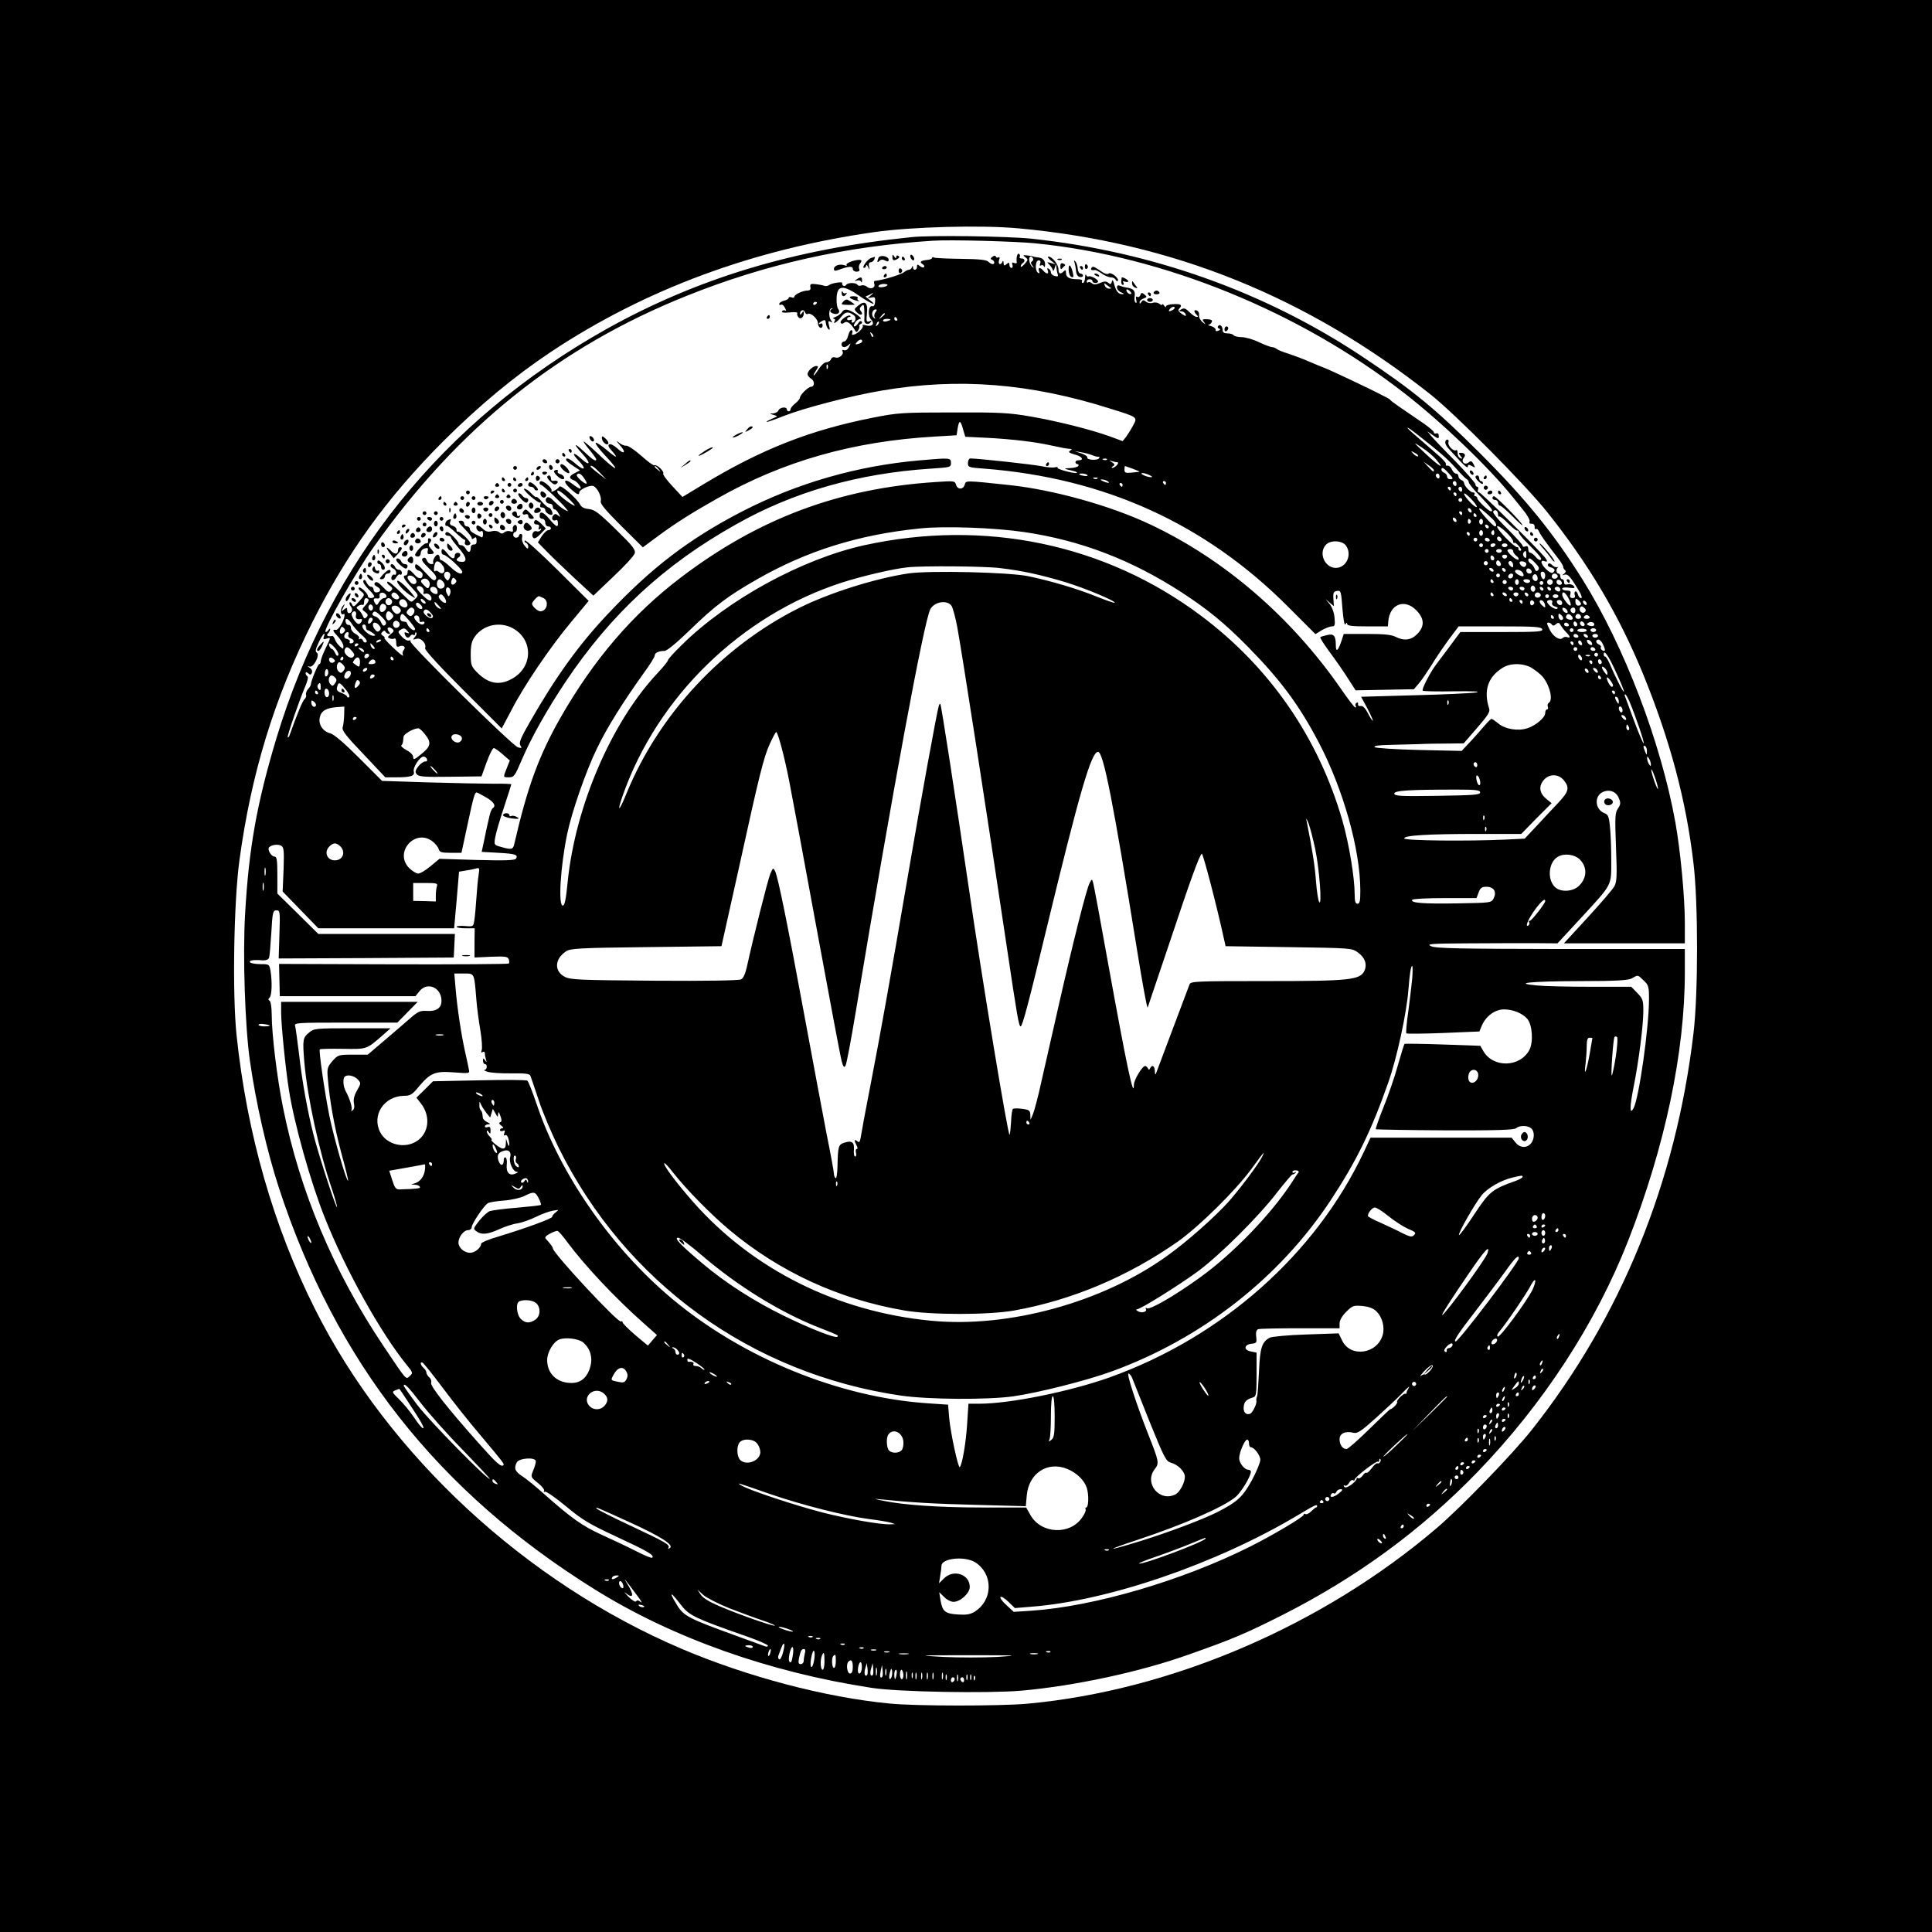 <?xml version="1.0" standalone="no"?>
<!DOCTYPE svg PUBLIC "-//W3C//DTD SVG 20010904//EN"
 "http://www.w3.org/TR/2001/REC-SVG-20010904/DTD/svg10.dtd">
<svg version="1.0" xmlns="http://www.w3.org/2000/svg"
 width="1024pt" height="1024pt" viewBox="0 0 1024 1024"
 preserveAspectRatio="xMidYMid meet">
<g transform="translate(0,1024) scale(0.1,-0.1)"
fill="#000000" stroke="none">
<path d="M0 5120 l0 -5120 5120 0 5120 0 0 5120 0 5120 -5120 0 -5120 0 0
-5120z m5395 3910 c816 -74 1531 -362 2185 -879 132 -104 506 -481 621 -626
219 -274 378 -543 505 -851 145 -354 231 -675 270 -1011 25 -208 25 -689 0
-898 -93 -791 -384 -1505 -856 -2102 -100 -127 -377 -413 -505 -522 -604 -516
-1407 -861 -2170 -931 -145 -13 -593 -13 -731 1 -341 33 -753 142 -1099 289
-828 352 -1557 1027 -1945 1801 -220 437 -361 929 -416 1451 -23 217 -15 708
15 928 63 463 184 856 386 1261 185 369 396 661 694 960 192 191 376 344 571
474 500 332 1073 544 1715 635 199 28 564 38 760 20z"/>
<path d="M4830 8983 c-621 -63 -1135 -218 -1619 -489 -863 -485 -1461 -1226
-1746 -2167 -104 -346 -146 -582 -166 -932 -13 -226 0 -602 26 -780 32 -224
90 -476 153 -670 302 -924 841 -1610 1674 -2129 412 -257 925 -439 1468 -522
141 -22 615 -30 792 -15 284 25 632 100 887 191 236 83 301 111 496 209 397
201 736 449 1036 759 349 361 627 788 799 1227 195 499 300 996 300 1422 l0
123 -657 0 c-536 1 -664 3 -688 15 -27 12 -4 14 200 15 127 1 284 1 350 1
l120 -1 124 134 c169 184 161 168 161 307 0 64 -3 144 -7 178 -5 53 -10 64
-29 71 -50 19 -56 90 -9 112 35 16 71 3 85 -32 11 -25 10 -34 -5 -56 -15 -23
-16 -45 -10 -203 6 -151 5 -182 -8 -208 -9 -16 -73 -91 -142 -166 l-126 -137
321 0 320 0 0 108 c0 136 -23 381 -50 532 -76 424 -271 935 -492 1288 -155
247 -298 424 -547 673 -235 234 -352 330 -616 506 -519 346 -1120 560 -1760
628 -126 13 -533 19 -635 8z m660 -33 c676 -67 1398 -361 1956 -796 198 -154
442 -388 569 -545 11 -13 37 -46 58 -72 22 -26 37 -54 34 -61 -3 -8 1 -13 11
-12 10 1 16 -6 16 -16 -1 -10 2 -15 7 -12 5 3 12 -3 16 -13 7 -17 39 -62 101
-142 15 -19 27 -39 27 -45 0 -6 5 -14 10 -18 6 -5 4 -12 -5 -19 -13 -9 -12
-10 2 -5 18 5 31 -9 77 -86 14 -23 18 -38 11 -38 -7 0 -14 9 -17 20 -3 11 -9
17 -14 15 -4 -3 -6 -12 -2 -20 3 -10 -1 -15 -12 -15 -12 0 -16 6 -12 20 4 16
0 20 -19 20 -13 0 -24 4 -24 10 0 6 16 8 36 5 29 -4 34 -2 25 9 -7 8 -21 12
-31 9 -14 -4 -20 0 -20 11 0 9 -4 16 -10 16 -5 0 -10 7 -10 15 0 8 -4 15 -10
15 -12 0 -14 26 -2 33 4 2 2 2 -5 1 -7 -2 -19 3 -27 12 -10 9 -17 11 -21 3 -4
-6 2 -13 14 -16 23 -6 27 -18 10 -29 -12 -7 -59 38 -59 57 0 6 7 9 15 5 18 -7
19 0 3 20 -46 55 -338 344 -348 344 -7 0 -10 7 -6 15 3 8 1 15 -4 15 -6 0 -10
6 -10 13 0 7 -48 62 -107 123 -60 60 -117 121 -128 134 l-20 24 30 -21 c28
-20 31 -20 31 -3 0 10 -6 16 -13 13 -7 -3 -13 -1 -13 5 0 6 -24 26 -52 46
-134 91 -173 118 -178 125 -3 4 -12 10 -20 14 -8 4 -22 11 -30 15 -42 23 -270
131 -300 142 -19 7 -57 23 -85 35 -27 12 -75 30 -105 40 -30 9 -59 21 -64 26
-6 5 -16 9 -24 9 -7 0 -38 12 -69 26 -30 15 -72 27 -92 27 -20 0 -39 5 -42 10
-4 5 -18 10 -33 10 -18 0 -26 5 -26 18 0 21 -16 34 -24 20 -4 -5 -1 -11 6 -13
8 -3 6 -7 -5 -11 -10 -4 -16 -2 -14 5 1 6 -9 15 -23 19 -14 4 -20 7 -14 8 7 1
14 7 17 15 4 9 -4 13 -25 14 -26 1 -28 -1 -16 -16 10 -14 8 -13 -9 1 -12 10
-20 27 -18 37 2 10 -3 21 -11 24 -17 7 -18 -6 -2 -22 9 -9 9 -12 0 -12 -6 0
-23 11 -37 25 -20 20 -29 24 -43 16 -15 -9 -15 -10 -1 -11 9 0 19 -7 23 -15 4
-13 1 -12 -20 1 -17 12 -22 20 -15 27 20 20 11 27 -29 25 -22 -1 -40 -6 -40
-12 0 -6 -5 -4 -10 4 -5 8 -10 11 -10 6 0 -5 -7 -3 -15 4 -8 6 -23 9 -35 5
-12 -4 -28 -1 -36 6 -13 10 -17 10 -25 -2 -6 -10 -9 -11 -9 -1 0 7 9 16 21 20
19 7 19 9 5 21 -13 11 -17 11 -22 -3 -3 -9 -11 -13 -17 -9 -6 4 -8 -2 -5 -15
4 -13 2 -20 -3 -16 -6 3 -8 19 -5 34 4 29 -7 41 -44 46 -8 1 -23 5 -32 9 -13
5 -18 2 -18 -9 0 -9 10 -21 23 -26 15 -6 17 -9 6 -9 -21 -1 -34 15 -44 54 -6
22 -9 25 -12 12 -4 -14 -8 -16 -19 -6 -11 9 -21 9 -44 -1 -22 -9 -34 -10 -43
-1 -8 6 -17 8 -20 4 -4 -3 -7 -1 -7 5 0 7 7 12 15 12 8 0 15 -4 15 -10 0 -5 7
-10 15 -10 8 0 15 3 15 8 0 11 -40 33 -50 27 -4 -3 -11 1 -13 7 -3 7 -6 1 -6
-14 -1 -16 -6 -28 -12 -28 -5 0 -7 5 -4 10 4 6 -6 10 -24 10 -43 0 -61 10 -61
33 0 16 -3 18 -12 9 -18 -18 -28 -14 -28 11 0 25 -33 67 -53 67 -7 0 -1 -10
13 -21 l25 -20 -25 7 c-23 6 -23 6 -7 -10 9 -10 17 -23 18 -29 1 -7 5 -1 9 13
7 23 8 23 9 3 1 -12 4 -28 7 -36 4 -12 0 -14 -15 -10 -12 3 -21 11 -21 19 0 7
-5 16 -12 20 -8 5 -9 2 -5 -9 8 -21 -6 -22 -23 -2 -17 20 -31 19 -23 -2 4 -11
3 -14 -5 -9 -18 11 -15 66 3 66 9 0 12 -6 8 -17 -4 -10 -2 -14 4 -10 6 4 14 1
16 -5 3 -7 6 -3 6 9 1 23 -13 37 -41 39 -10 1 -19 3 -20 4 -2 1 -16 4 -32 6
-25 3 -26 1 -12 -9 16 -12 16 -14 -3 -36 -12 -13 -21 -19 -21 -13 0 6 5 14 10
17 15 9 12 25 -6 25 -8 0 -13 4 -9 9 3 5 1 12 -5 16 -8 5 -15 -22 -11 -47 0
-4 -6 -5 -14 -2 -11 5 -13 2 -9 -10 3 -9 1 -16 -5 -16 -6 0 -11 7 -11 16 0 14
-3 14 -15 4 -12 -10 -15 -9 -16 6 0 11 -3 14 -6 7 -8 -22 -25 -14 -18 8 5 14
3 19 -3 15 -6 -3 -12 -2 -14 4 -2 6 -9 6 -18 -1 -11 -8 -12 -12 -2 -16 14 -5
16 -23 3 -23 -5 0 -16 6 -23 13 -10 10 -50 14 -146 15 -73 1 -137 4 -142 7 -6
4 -10 2 -10 -2 0 -5 -12 -10 -27 -11 -33 -3 -42 -11 -23 -22 8 -5 11 -12 7
-16 -3 -4 -13 -1 -22 6 -12 10 -15 10 -15 -4 0 -19 -20 -22 -21 -3 0 10 -2 10
-6 0 -2 -7 -10 -13 -16 -13 -6 0 -18 -6 -26 -13 -16 -13 -116 -43 -155 -46 -4
-1 -5 -8 -2 -16 7 -21 -20 -31 -39 -15 -8 7 -21 10 -30 7 -8 -4 -17 -2 -20 3
-8 13 -52 13 -60 0 -4 -6 -11 -8 -16 -4 -5 3 -7 9 -5 13 7 10 -56 1 -70 -10
-6 -5 -18 -7 -25 -4 -8 3 -28 7 -46 9 -26 3 -31 0 -28 -15 3 -13 -2 -19 -15
-19 -25 0 -70 -21 -70 -33 0 -5 -7 -7 -15 -3 -8 3 -15 2 -15 -3 0 -5 -11 -12
-25 -15 -14 -4 -25 -11 -25 -17 0 -6 4 -8 9 -4 6 3 15 -4 21 -16 7 -13 8 -19
2 -15 -6 3 -13 2 -17 -4 -4 -7 9 -9 39 -6 26 3 44 1 42 -3 -3 -4 -1 -13 4 -20
10 -17 30 -5 30 17 0 15 -2 15 -10 2 -6 -9 -10 -10 -10 -3 0 19 20 26 26 9 3
-9 10 -13 15 -10 15 9 53 -25 54 -48 0 -12 6 -23 13 -25 6 -3 12 3 12 12 0 9
-4 13 -10 10 -5 -3 -10 -4 -10 -1 0 3 8 10 18 15 14 8 18 5 19 -11 1 -12 7
-26 13 -32 8 -8 10 -3 4 18 -6 23 -4 27 7 21 11 -7 12 -5 4 6 -14 20 -13 62 3
65 7 1 8 0 2 -3 -16 -8 -12 -20 10 -26 23 -6 36 9 22 26 -5 7 -9 31 -8 55 2
72 34 75 126 10 56 -38 96 -54 51 -19 l-24 19 24 11 c23 12 23 12 4 -5 -20
-16 -20 -16 3 -11 19 4 22 2 20 -23 -1 -16 -7 -26 -14 -23 -20 7 -27 -47 -9
-68 23 -24 10 -42 -24 -34 -14 4 -23 4 -19 0 8 -9 -20 -39 -44 -48 -12 -4 -15
-2 -11 9 3 7 1 14 -5 14 -6 0 -13 -13 -17 -30 -4 -16 -13 -30 -21 -30 -8 0
-14 -7 -14 -15 0 -18 21 -20 39 -2 11 10 11 8 1 -11 -7 -15 -17 -21 -26 -18
-9 3 -12 1 -9 -5 10 -16 -16 -40 -36 -34 -12 4 -21 1 -25 -9 -3 -9 -14 -16
-24 -16 -10 0 -28 -16 -40 -35 -12 -19 -24 -35 -27 -35 -3 0 2 11 11 25 14 21
14 25 2 25 -18 0 -46 -27 -46 -43 0 -7 9 -18 20 -25 19 -12 18 -42 -2 -42 -14
0 -58 -43 -58 -57 0 -6 -11 -20 -25 -31 -14 -11 -25 -25 -25 -31 0 -6 -4 -11
-10 -11 -5 0 -10 5 -10 10 0 16 -37 12 -44 -5 -3 -8 -16 -15 -28 -16 -22 -1
-22 -1 2 -8 24 -7 24 -7 -8 -20 -18 -8 -31 -15 -29 -17 2 -2 43 12 93 32 104
41 352 106 518 134 405 69 785 39 1211 -96 147 -46 145 -44 120 -90 -11 -21
-28 -47 -37 -60 l-18 -22 -65 24 c-102 37 -277 81 -420 106 -115 20 -162 23
-415 22 -267 0 -293 -2 -420 -27 -336 -66 -595 -168 -904 -355 l-109 -66 -54
58 c-29 31 -51 61 -48 66 7 11 -35 51 -47 44 -4 -3 -36 20 -70 51 -34 30 -70
54 -79 53 -9 -2 -27 6 -40 17 -16 13 -14 9 5 -13 37 -40 26 -55 -13 -18 -35
33 -64 26 -33 -8 42 -47 33 -48 -20 -3 -31 26 -58 44 -61 40 -3 -5 19 -34 49
-66 89 -95 65 -89 -40 11 -36 34 -69 62 -72 62 -4 0 10 -20 30 -44 20 -24 36
-47 36 -50 0 -15 -19 -3 -63 39 -57 53 -62 46 -8 -13 45 -49 38 -66 -10 -22
-43 39 -52 29 -11 -13 42 -43 30 -56 -15 -17 -33 29 -53 38 -53 23 0 -5 17
-19 37 -32 l37 -24 -27 -14 c-32 -16 -34 -29 -7 -38 19 -6 48 -45 34 -45 -4 0
-22 11 -40 25 -44 34 -54 14 -12 -24 35 -32 48 -38 48 -21 0 15 57 41 75 34
21 -9 45 -57 39 -80 -4 -14 25 -48 109 -132 l114 -113 85 63 c93 68 170 117
308 195 349 198 720 304 1153 329 l117 7 6 39 c8 44 15 42 29 -10 l11 -37 124
-6 c126 -7 246 -21 331 -40 60 -13 81 -17 99 -18 13 -1 13 -3 1 -10 -11 -7 -3
-12 28 -21 38 -10 49 -30 15 -30 -8 0 -14 -4 -14 -10 0 -5 5 -10 11 -10 5 0 7
-4 4 -10 -3 -5 -23 -10 -43 -11 -38 -1 -37 -3 12 -14 15 -3 26 -8 24 -11 -8
-7 -108 19 -103 27 3 4 -4 5 -14 2 -11 -3 -43 0 -71 6 -44 9 -334 41 -377 41
-7 0 -13 -11 -13 -24 0 -23 4 -24 88 -30 638 -50 1171 -292 1610 -733 l144
-144 34 21 c20 11 43 20 53 20 16 0 18 6 14 48 -3 28 -14 57 -27 72 l-21 25
22 -19 23 -19 -3 39 c-2 33 1 39 20 42 20 3 21 -2 28 -93 5 -61 11 -92 16 -84
6 10 9 11 9 2 0 -10 28 -13 108 -13 l108 0 2 26 c7 91 85 123 148 60 44 -44
46 -86 5 -127 -33 -33 -70 -37 -115 -14 -21 11 -62 15 -151 15 l-123 0 -12
-37 c-18 -54 -30 -63 -30 -22 0 49 -11 62 -46 53 -16 -4 -32 -8 -36 -11 -4 -2
19 -38 51 -81 31 -42 75 -105 96 -139 l40 -62 154 3 155 3 28 33 c15 18 44 61
65 94 20 34 61 94 90 134 l54 72 218 0 c185 0 220 -2 225 -15 5 -13 -23 -15
-214 -15 l-220 0 -57 -77 c-32 -43 -62 -82 -66 -88 -33 -41 -85 -140 -76 -146
6 -3 81 -5 167 -3 100 1 142 -1 117 -6 -22 -4 -169 -11 -326 -15 l-285 -8 34
-63 c18 -35 31 -64 28 -64 -3 0 -15 18 -26 40 -14 27 -27 40 -38 38 -10 -2
-16 3 -14 10 1 8 -2 11 -8 7 -6 -3 -8 -11 -5 -16 4 -5 3 -9 -2 -9 -4 0 -38 44
-75 98 -264 381 -618 687 -1013 873 -210 99 -511 183 -745 208 -236 25 -231
25 -237 2 -7 -27 -39 -27 -46 0 -6 20 -9 21 -109 14 -512 -33 -940 -194 -1351
-507 -255 -194 -459 -432 -636 -741 -115 -202 -176 -369 -245 -669 -7 -31 -14
-33 -70 -17 -37 10 -38 11 -32 48 3 21 24 93 46 159 22 67 40 123 40 125 0 2
-42 4 -92 3 -51 0 -205 3 -343 7 l-250 8 -122 122 c-79 79 -133 125 -152 130
-40 10 -65 47 -56 85 7 34 34 50 90 54 l40 3 -1 -45 c-1 -25 -4 -54 -8 -65 -5
-16 17 -45 110 -142 l116 -123 56 0 c79 0 101 7 95 30 -6 22 32 80 52 80 7 0
15 -6 18 -14 3 -8 -1 -13 -10 -12 -8 0 -24 -11 -36 -26 -17 -22 -18 -30 -8
-42 11 -13 41 -15 178 -13 l165 2 27 75 c15 41 32 75 38 75 5 0 27 -15 47 -33
l38 -33 -16 -40 c-20 -51 -21 -49 12 -49 26 0 31 7 67 92 52 121 135 268 233
415 241 359 522 620 902 833 305 173 649 271 1033 296 104 7 107 7 107 30 0
28 -3 28 -165 14 -332 -29 -648 -120 -940 -270 -281 -145 -482 -298 -715 -546
-152 -161 -273 -329 -410 -568 -51 -89 -61 -113 -52 -127 9 -15 8 -16 -13 -10
-29 8 -578 549 -570 562 3 5 0 6 -7 4 -8 -3 -25 6 -38 20 -21 22 -22 28 -10
35 20 13 26 12 40 -5 11 -13 10 -14 -4 -9 -12 5 -15 2 -10 -10 7 -18 20 -21
29 -6 4 6 11 8 16 5 5 -4 9 -1 9 6 0 7 3 9 6 6 4 -4 1 -14 -7 -23 -12 -15 -12
-16 8 -10 24 8 55 -26 46 -50 -3 -9 73 -92 201 -220 l205 -205 51 96 c68 132
205 334 317 468 l93 112 -165 164 c-91 90 -169 161 -173 156 -4 -4 -1 -10 6
-12 6 -3 12 -12 12 -21 -1 -14 -4 -13 -19 5 -11 13 -17 31 -14 43 3 11 0 20
-6 20 -6 0 -11 -4 -11 -10 0 -5 -7 -10 -15 -10 -8 0 -15 7 -15 15 0 8 5 15 10
15 6 0 10 9 10 21 0 12 -5 19 -12 16 -7 -2 -12 -12 -10 -22 3 -13 -1 -16 -14
-11 -9 3 -23 1 -30 -5 -11 -9 -18 -9 -28 0 -8 7 -25 9 -41 5 -19 -5 -32 -1
-49 16 -13 12 -26 18 -29 13 -9 -14 9 -36 22 -29 7 5 11 -1 11 -14 0 -12 -3
-20 -7 -18 -51 24 -63 33 -63 45 0 7 -7 13 -15 13 -8 0 -15 7 -15 15 0 8 -7
15 -15 15 -22 0 -19 -5 20 -46 19 -19 35 -40 35 -46 0 -7 4 -7 13 0 9 8 12 5
13 -13 1 -15 -4 -22 -15 -21 -9 0 -16 -6 -16 -16 0 -27 -12 -31 -25 -9 -6 12
-17 21 -25 21 -8 0 -15 4 -15 10 0 12 -48 60 -60 60 -6 0 -10 -4 -10 -10 0 -5
7 -10 15 -10 8 0 15 -4 15 -9 0 -5 17 -28 37 -51 46 -51 53 -81 18 -78 -26 2
-32 12 -15 23 15 9 12 25 -5 25 -8 0 -15 -7 -15 -15 0 -22 -16 -18 -38 10 -23
29 -32 32 -32 10 0 -8 5 -15 10 -15 16 0 100 -77 100 -91 0 -19 -29 -7 -63 26
-20 19 -41 35 -47 35 -5 0 -10 7 -10 15 0 8 -4 15 -10 15 -12 0 -31 -35 -23
-44 3 -3 -1 -6 -11 -6 -9 0 -20 9 -24 20 -5 13 -11 17 -21 11 -10 -7 -3 -19
32 -53 34 -32 44 -47 37 -58 -8 -12 -18 -6 -53 33 -46 50 -57 56 -57 33 0 -8
9 -18 20 -21 11 -3 20 -13 20 -20 0 -26 -21 -27 -43 -1 -26 29 -37 33 -37 11
0 -8 -4 -15 -10 -15 -19 0 -10 -20 30 -62 40 -43 40 -43 20 -63 -20 -19 -20
-19 -43 3 -72 71 -98 94 -104 88 -4 -3 2 -13 13 -20 15 -12 17 -17 6 -27 -10
-11 -18 -7 -43 20 -21 23 -34 30 -41 23 -7 -7 -4 -14 11 -22 23 -12 20 -30 -5
-30 -8 0 -14 7 -14 15 0 8 -6 15 -13 15 -8 0 -18 10 -24 22 -6 14 -12 18 -17
10 -4 -7 8 -26 28 -46 19 -18 32 -36 29 -40 -10 -10 -33 -7 -33 4 0 15 -41 53
-48 45 -4 -4 1 -12 11 -19 22 -17 22 -19 -12 -56 -24 -27 -29 -29 -35 -14 -4
9 -9 14 -13 11 -3 -4 0 -13 6 -21 13 -15 7 -36 -10 -36 -5 0 -9 7 -9 16 0 14
-2 15 -17 3 -15 -13 -15 -12 -4 11 11 23 11 23 -3 7 -15 -19 -11 -51 5 -42 12
8 2 -34 -16 -61 -8 -13 -19 -23 -23 -23 -22 4 -20 -4 7 -33 17 -18 31 -42 31
-52 0 -18 -1 -18 -20 -1 -11 10 -22 26 -25 36 -4 10 -9 18 -13 18 -25 -4 -35
2 -24 13 7 7 12 17 12 22 0 6 -4 4 -10 -4 -5 -8 -12 -12 -15 -9 -12 13 162
319 258 453 447 630 981 1058 1657 1328 418 168 845 263 1305 292 95 6 430 -3
545 -14z m-15 -79 c3 -5 1 -13 -5 -16 -8 -5 -7 -12 2 -23 10 -14 10 -15 -2 -5
-7 7 -14 22 -15 33 -2 21 10 27 20 11z m-771 -142 c-7 -12 -52 -16 -48 -5 2 6
15 11 28 11 13 0 22 -3 20 -6z m1185 -16 c2 -2 -3 -3 -11 -3 -9 0 -19 7 -22
16 -6 15 -4 15 11 3 10 -7 20 -15 22 -16z m107 -30 c-7 -7 -26 7 -26 19 0 6 6
6 15 -2 9 -7 13 -15 11 -17z m-1666 -47 c0 -3 -4 -8 -10 -11 -5 -3 -10 -1 -10
4 0 6 5 11 10 11 6 0 10 -2 10 -4z m1889 -37 c-22 -13 -31 -11 -17 5 7 8 17
12 22 9 4 -3 2 -9 -5 -14z m-1579 -14 c-6 -8 -8 -20 -4 -27 5 -10 4 -10 -6 -1
-14 13 -7 43 11 43 8 0 8 -4 -1 -15z m50 -9 c0 -2 -8 -10 -17 -17 -16 -13 -17
-12 -4 4 13 16 21 21 21 13z m65 -26 c3 -5 1 -10 -4 -10 -6 0 -11 5 -11 10 0
6 2 10 4 10 3 0 8 -4 11 -10z m-35 -4 c0 -2 -9 -6 -20 -9 -11 -3 -20 -1 -20 4
0 5 9 9 20 9 11 0 20 -2 20 -4z m-69 -29 c-10 -9 -11 -8 -5 6 3 10 9 15 12 12
3 -3 0 -11 -7 -18z m-23 -62 c-3 -3 -9 2 -12 12 -6 14 -5 15 5 6 7 -7 10 -15
7 -18z m-58 -24 c0 -5 -9 -11 -21 -14 -16 -4 -18 -3 -8 9 13 16 29 19 29 5z
m-183 -143 c-3 -8 -6 -5 -6 6 -1 11 2 17 5 13 3 -3 4 -12 1 -19z m3119 -346
c126 -99 166 -134 209 -182 26 -30 53 -57 59 -60 6 -3 11 -10 11 -17 0 -6 28
-41 63 -76 60 -63 70 -77 54 -77 -12 0 -72 58 -72 69 0 6 -5 11 -11 11 -5 0
-7 5 -4 10 3 6 0 10 -7 10 -15 0 -48 35 -48 50 0 6 -7 13 -15 16 -8 4 -15 12
-15 20 0 8 -6 14 -13 14 -7 0 -17 10 -22 23 -6 12 -17 21 -24 19 -7 -1 -10 2
-7 7 3 5 -16 27 -42 49 -83 72 -96 83 -137 119 -42 37 -29 34 21 -5z m107
-139 c47 -54 17 -37 -58 33 -68 64 -69 65 -20 33 28 -18 63 -47 78 -66z
m-1823 24 c14 -6 29 -9 33 -8 5 1 6 -3 2 -8 -8 -13 -66 -9 -62 4 2 6 -12 15
-32 22 l-36 12 35 -6 c19 -3 46 -10 60 -16z m1726 -5 c-4 -3 -14 2 -24 12 -16
18 -16 18 6 6 13 -6 21 -14 18 -18z m-1649 -18 c-3 -3 -12 -4 -19 -1 -8 3 -5
6 6 6 11 1 17 -2 13 -5z m55 -14 c6 0 6 -6 -2 -15 -7 -8 -18 -15 -24 -15 -6 0
-5 4 3 9 11 7 10 11 -5 21 -18 11 -18 11 -1 6 10 -3 23 -6 29 -6z m1678 -42
c0 -13 -5 -9 -31 19 l-24 26 27 -19 c15 -10 28 -22 28 -26z m-4419 -15 l34
-36 -42 33 c-24 18 -43 35 -43 37 0 12 21 -2 51 -34z m310 20 c13 -16 12 -17
-3 -4 -10 7 -18 15 -18 17 0 8 8 3 21 -13z m2514 2 c22 -8 38 -15 35 -15 -3
-1 -22 -3 -42 -5 -32 -3 -38 -1 -38 15 0 11 1 20 3 20 1 0 20 -7 42 -15z
m1671 -21 c28 -29 29 -34 9 -34 -8 0 -15 6 -15 14 0 8 -7 16 -15 20 -8 3 -15
10 -15 16 0 16 11 12 36 -16z m-1570 -22 c-6 -6 -56 10 -56 18 0 5 13 3 30 -3
16 -6 28 -13 26 -15z m-3012 -4 c25 -35 19 -42 -13 -16 -15 13 -26 26 -24 31
8 13 22 7 37 -15z m2670 13 c3 -4 -6 -6 -19 -3 -14 2 -25 6 -25 8 0 8 39 4 44
-5z m1866 -7 c0 -8 -4 -12 -10 -9 -5 3 -10 10 -10 16 0 5 5 9 10 9 6 0 10 -7
10 -16z m-1813 -10 c-3 -3 -12 -4 -19 -1 -8 3 -5 6 6 6 11 1 17 -2 13 -5z m53
-14 c18 -12 2 -12 -25 0 -13 6 -15 9 -5 9 8 0 22 -4 30 -9z m310 -10 c0 -5 -2
-10 -4 -10 -3 0 -8 5 -11 10 -3 6 -1 10 4 10 6 0 11 -4 11 -10z m1540 -6 c0
-8 -4 -12 -10 -9 -5 3 -10 10 -10 16 0 5 5 9 10 9 6 0 10 -7 10 -16z m-1770
-4 c0 -5 -2 -10 -4 -10 -3 0 -8 5 -11 10 -3 6 -1 10 4 10 6 0 11 -4 11 -10z
m1740 -20 c0 -5 -2 -10 -4 -10 -3 0 -8 5 -11 10 -3 6 -1 10 4 10 6 0 11 -4 11
-10z m60 -6 c0 -8 -4 -12 -10 -9 -5 3 -10 10 -10 16 0 5 5 9 10 9 6 0 10 -7
10 -16z m-30 -24 c0 -5 -2 -10 -4 -10 -3 0 -8 5 -11 10 -3 6 -1 10 4 10 6 0
11 -4 11 -10z m107 -67 c-8 -7 -67 55 -67 70 0 6 16 -5 36 -26 20 -21 34 -40
31 -44z m-77 37 c0 -5 -4 -10 -10 -10 -5 0 -10 5 -10 10 0 6 5 10 10 10 6 0
10 -4 10 -10z m50 -61 c0 -6 -4 -7 -10 -4 -5 3 -10 11 -10 16 0 6 5 7 10 4 6
-3 10 -11 10 -16z m112 -41 c18 -18 24 -38 12 -38 -10 0 -84 82 -84 93 0 9 19
-5 72 -55z m28 25 c0 -9 3 -14 6 -11 3 4 24 -12 46 -35 23 -23 45 -41 49 -39
5 1 9 -3 9 -10 0 -6 17 -29 38 -49 75 -76 86 -89 78 -96 -4 -4 -16 2 -26 15
-10 12 -23 22 -29 22 -6 0 -11 9 -11 20 0 13 -5 18 -15 14 -8 -4 -15 -2 -15 4
0 5 -37 46 -81 90 -48 46 -79 85 -75 91 10 15 26 4 26 -16z m-190 7 c0 -5 -2
-10 -4 -10 -3 0 -8 5 -11 10 -3 6 -1 10 4 10 6 0 11 -4 11 -10z m75 -10 c3 -5
1 -10 -4 -10 -6 0 -11 5 -11 10 0 6 2 10 4 10 3 0 8 -4 11 -10z m-105 -31 c0
-6 -4 -7 -10 -4 -5 3 -10 11 -10 16 0 6 5 7 10 4 6 -3 10 -11 10 -16z m75 2
c3 -5 1 -12 -5 -16 -5 -3 -10 1 -10 9 0 18 6 21 15 7z m65 -6 c0 -8 -4 -15
-10 -15 -5 0 -10 7 -10 15 0 8 5 15 10 15 6 0 10 -7 10 -15z m31 -28 c-1 -12
-15 -9 -19 4 -3 6 1 10 8 8 6 -3 11 -8 11 -12z m129 -77 c0 -8 3 -10 7 -7 5 6
41 -34 35 -40 -5 -6 -17 2 -14 10 1 4 -2 7 -7 7 -17 0 -112 99 -106 110 8 12
85 -61 85 -80z m-2592 50 c300 -44 571 -148 837 -321 139 -91 226 -162 352
-290 170 -173 269 -307 370 -499 132 -250 223 -573 223 -791 0 -55 -3 -69 -15
-69 -11 0 -15 12 -15 50 0 88 -30 269 -65 391 -127 439 -384 812 -750 1086
-507 380 -1146 513 -1785 373 -329 -73 -722 -287 -967 -529 -40 -39 -73 -75
-73 -81 0 -5 -25 -36 -56 -69 -243 -259 -434 -703 -475 -1103 -9 -93 -16 -128
-26 -128 -25 0 -13 204 23 379 24 116 100 336 159 456 52 108 135 241 248 399
32 43 57 84 57 91 0 15 22 25 52 25 13 0 65 43 137 113 129 125 197 177 351
265 265 152 539 238 865 271 128 14 397 4 553 -19z m2432 -5 c0 -8 -4 -15 -10
-15 -5 0 -10 7 -10 15 0 8 5 15 10 15 6 0 10 -7 10 -15z m60 -1 c0 -8 -5 -12
-10 -9 -6 4 -8 11 -5 16 9 14 15 11 15 -7z m-130 -4 c0 -5 -2 -10 -4 -10 -3 0
-8 5 -11 10 -3 6 -1 10 4 10 6 0 11 -4 11 -10z m167 -36 c-9 -9 -28 6 -21 18
4 6 10 6 17 -1 6 -6 8 -13 4 -17z m-127 6 c0 -5 -4 -10 -10 -10 -5 0 -10 5
-10 10 0 6 5 10 10 10 6 0 10 -4 10 -10z m65 0 c3 -5 -1 -10 -9 -10 -9 0 -16
5 -16 10 0 6 4 10 9 10 6 0 13 -4 16 -10z m-761 -32 c34 -48 2 -118 -54 -118
-58 0 -93 78 -53 122 24 27 87 24 107 -4z m726 2 c0 -5 -4 -10 -10 -10 -5 0
-10 5 -10 10 0 6 5 10 10 10 6 0 10 -4 10 -10z m65 0 c-3 -5 -10 -10 -16 -10
-5 0 -9 5 -9 10 0 6 7 10 16 10 8 0 12 -4 9 -10z m65 0 c0 -5 -7 -10 -15 -10
-8 0 -15 5 -15 10 0 6 7 10 15 10 8 0 15 -4 15 -10z m-100 -30 c0 -5 -4 -10
-10 -10 -5 0 -10 5 -10 10 0 6 5 10 10 10 6 0 10 -4 10 -10z m70 0 c0 -5 -7
-10 -15 -10 -8 0 -15 5 -15 10 0 6 7 10 15 10 8 0 15 -4 15 -10z m60 -1 c0 -7
8 -18 17 -25 10 -7 15 -16 11 -20 -8 -7 -58 35 -58 49 0 4 7 7 15 7 8 0 15 -5
15 -11z m70 -21 c0 -16 -3 -19 -11 -11 -6 6 -8 16 -5 22 11 17 16 13 16 -11z
m-170 -19 c0 -5 -4 -9 -10 -9 -5 0 -10 7 -10 16 0 8 5 12 10 9 6 -3 10 -10 10
-16z m68 10 c-2 -6 -8 -10 -13 -10 -5 0 -11 4 -13 10 -2 6 4 11 13 11 9 0 15
-5 13 -11z m151 -35 c18 -18 21 -28 13 -36 -8 -8 -13 -6 -18 8 -4 10 -13 23
-21 27 -14 9 -18 27 -5 27 4 0 18 -12 31 -26z m-5790 -15 c16 -26 0 -49 -22
-31 -8 7 -17 9 -20 5 -9 -8 -9 20 -1 41 7 19 25 12 43 -15z m5535 10 c-3 -5
-10 -7 -15 -3 -5 3 -7 10 -3 15 3 5 10 7 15 3 5 -3 7 -10 3 -15z m70 6 c3 -9
0 -15 -9 -15 -8 0 -15 7 -15 15 0 8 4 15 9 15 5 0 11 -7 15 -15z m66 -12 c0
-13 -3 -13 -15 -3 -8 7 -12 16 -9 21 8 13 24 1 24 -18z m70 8 c0 -4 -3 -11 -7
-14 -8 -9 -34 13 -28 24 6 9 35 1 35 -10z m-2790 -22 c120 -14 218 -36 348
-75 105 -32 269 -101 260 -109 -2 -2 -46 13 -98 34 -102 41 -240 82 -360 107
-101 21 -518 31 -633 15 -176 -26 -418 -102 -581 -183 -411 -206 -745 -566
-916 -985 -39 -96 -52 -103 -20 -11 184 526 631 960 1165 1131 106 34 273 73
345 80 82 9 412 6 490 -4z m2615 -9 c3 -5 2 -10 -4 -10 -5 0 -13 5 -16 10 -3
6 -2 10 4 10 5 0 13 -4 16 -10z m66 -3 c-1 -12 -15 -9 -19 4 -3 6 1 10 8 8 6
-3 11 -8 11 -12z m137 -5 c2 -7 -3 -12 -12 -12 -9 0 -16 7 -16 16 0 17 22 14
28 -4z m-49 -5 c6 -8 8 -17 5 -20 -7 -7 -44 14 -44 25 0 13 27 9 39 -5z
m-5684 -7 c3 -5 2 -17 -3 -26 -8 -14 -10 -14 -21 0 -13 15 -8 36 9 36 5 0 12
-4 15 -10z m5805 -10 c0 -11 -4 -20 -9 -20 -5 0 -11 9 -14 20 -3 13 0 20 9 20
8 0 14 -9 14 -20z m-240 0 c0 -5 -4 -10 -10 -10 -5 0 -10 5 -10 10 0 6 5 10
10 10 6 0 10 -4 10 -10z m70 2 c0 -13 -12 -22 -22 -16 -10 6 -1 24 13 24 5 0
9 -4 9 -8z m130 -18 c0 -16 -16 -19 -25 -4 -8 13 4 32 16 25 5 -4 9 -13 9 -21z
m105 17 c7 -12 -12 -24 -25 -16 -11 7 -4 25 10 25 5 0 11 -4 15 -9z m-6055
-16 c19 -23 -3 -43 -24 -22 -9 9 -16 20 -16 26 0 16 26 13 40 -4z m76 -41 c-6
-16 -9 -16 -29 4 -19 19 -20 24 -7 32 20 12 45 -12 36 -36z m136 14 c-15 -15
-26 -4 -18 18 5 13 9 15 18 6 9 -9 9 -15 0 -24z m-62 7 c13 -16 6 -35 -15 -35
-15 0 -24 19 -17 38 6 16 17 15 32 -3z m5565 5 c3 -5 1 -10 -4 -10 -6 0 -11 5
-11 10 0 6 2 10 4 10 3 0 8 -4 11 -10z m69 -11 c-3 -5 -10 -7 -15 -3 -5 3 -7
10 -3 15 3 5 10 7 15 3 5 -3 7 -10 3 -15z m66 6 c0 -8 -4 -15 -10 -15 -5 0
-10 7 -10 15 0 8 5 15 10 15 6 0 10 -7 10 -15z m60 5 c0 -5 -6 -10 -14 -10 -8
0 -18 5 -21 10 -3 6 3 10 14 10 12 0 21 -4 21 -10z m120 -5 c0 -8 -7 -15 -15
-15 -8 0 -15 7 -15 15 0 8 7 15 15 15 8 0 15 -7 15 -15z m48 -3 c2 -7 -3 -12
-12 -12 -9 0 -16 7 -16 16 0 17 22 14 28 -4z m-98 -2 c0 -5 -4 -10 -10 -10 -5
0 -10 5 -10 10 0 6 5 10 10 10 6 0 10 -4 10 -10z m-5935 -48 c-3 -9 0 -12 9
-9 18 7 40 -18 31 -33 -5 -8 -21 1 -46 26 -27 26 -35 40 -27 45 16 10 40 -11
33 -29z m5890 8 c-5 -8 -11 -8 -17 -2 -6 6 -7 16 -3 22 5 8 11 8 17 2 6 -6 7
-16 3 -22z m-5818 5 c3 -9 3 -18 1 -21 -9 -9 -38 8 -38 22 0 19 29 18 37 -1z
m69 -22 c-7 -17 -8 -17 -17 0 -12 21 -2 44 13 29 6 -6 8 -19 4 -29z m5634 27
c0 -5 -4 -10 -9 -10 -6 0 -13 5 -16 10 -3 6 1 10 9 10 9 0 16 -4 16 -10z m60
0 c0 -5 -4 -10 -9 -10 -6 0 -13 5 -16 10 -3 6 1 10 9 10 9 0 16 -4 16 -10z
m101 -3 c-1 -12 -15 -9 -19 4 -3 6 1 10 8 8 6 -3 11 -8 11 -12z m40 0 c-1 -12
-15 -9 -19 4 -3 6 1 10 8 8 6 -3 11 -8 11 -12z m49 -2 c0 -9 -6 -12 -15 -9 -8
4 -15 10 -15 15 0 5 7 9 15 9 8 0 15 -7 15 -15z m-6222 -32 c2 -7 -3 -13 -12
-13 -8 0 -20 -10 -27 -21 -9 -17 -13 -19 -20 -8 -13 21 -11 30 9 27 12 -2 16
3 14 15 -4 21 28 21 36 0z m61 3 c9 -10 9 -16 1 -21 -13 -8 -42 14 -34 26 8
13 20 11 33 -5z m5806 4 c3 -5 1 -10 -4 -10 -6 0 -11 5 -11 10 0 6 2 10 4 10
3 0 8 -4 11 -10z m70 0 c3 -5 2 -10 -4 -10 -5 0 -13 5 -16 10 -3 6 -2 10 4 10
5 0 13 -4 16 -10z m63 -1 c-2 -6 -8 -10 -13 -10 -5 0 -11 4 -13 10 -2 6 4 11
13 11 9 0 15 -5 13 -11z m53 -2 c-1 -12 -15 -9 -19 4 -3 6 1 10 8 8 6 -3 11
-8 11 -12z m64 4 c7 -12 -12 -24 -25 -16 -11 7 -4 25 10 25 5 0 11 -4 15 -9z
m149 -23 c9 -17 14 -34 10 -37 -7 -7 -43 40 -44 57 0 23 18 12 34 -20z m-5957
3 c7 -10 9 -22 6 -25 -9 -9 -44 25 -37 35 8 14 18 11 31 -10z m5853 9 c0 -5
-4 -10 -10 -10 -5 0 -10 5 -10 10 0 6 5 10 10 10 6 0 10 -4 10 -10z m50 0 c0
-5 -7 -10 -15 -10 -8 0 -15 5 -15 10 0 6 7 10 15 10 8 0 15 -4 15 -10z m-5379
-10 c31 -17 18 -70 -17 -70 -14 0 -44 27 -44 40 0 9 28 40 36 40 3 0 14 -5 25
-10z m-928 -7 c4 -3 -3 -17 -15 -30 -21 -23 -21 -23 -2 -37 15 -12 16 -17 7
-27 -10 -10 -14 -8 -20 7 -4 10 -14 25 -22 31 -14 11 -14 14 -1 22 8 5 18 7
22 5 4 -3 8 4 8 15 0 21 11 27 23 14z m123 -4 c10 -17 -13 -36 -27 -22 -12 12
-4 33 11 33 5 0 12 -5 16 -11z m84 -25 c0 -18 -24 -18 -39 -1 -15 19 7 41 26
26 7 -7 13 -18 13 -25z m96 9 c-7 -7 -26 7 -26 19 0 6 6 6 15 -2 9 -7 13 -15
11 -17z m5759 17 c3 -5 1 -10 -4 -10 -6 0 -11 5 -11 10 0 6 2 10 4 10 3 0 8
-4 11 -10z m365 -21 c0 -5 -7 -9 -15 -9 -9 0 -15 9 -15 21 0 18 2 19 15 9 8
-7 15 -16 15 -21z m-310 11 c0 -5 -2 -10 -4 -10 -3 0 -8 5 -11 10 -3 6 -1 10
4 10 6 0 11 -4 11 -10z m62 -5 c0 -5 -5 -11 -11 -13 -6 -2 -11 4 -11 13 0 9 5
15 11 13 6 -2 11 -8 11 -13z m57 -11 c3 -16 1 -17 -13 -5 -19 16 -21 34 -3 29
6 -3 14 -13 16 -24z m38 12 c-4 -9 3 -17 16 -21 14 -4 17 -8 9 -12 -13 -5 -52
23 -52 39 0 4 7 8 16 8 10 0 14 -6 11 -14z m53 -2 c0 -17 -22 -14 -28 4 -2 7
3 12 12 12 9 0 16 -7 16 -16z m130 -5 c0 -6 -4 -7 -10 -4 -5 3 -10 11 -10 16
0 6 5 7 10 4 6 -3 10 -11 10 -16z m-6173 -25 c-9 -10 -38 16 -31 28 4 6 13 4
22 -6 9 -8 13 -19 9 -22z m88 16 c16 -17 16 -20 3 -15 -9 4 -19 13 -22 21 -7
19 -2 18 19 -6z m2719 -2 c7 -13 21 -63 30 -113 29 -160 156 -980 261 -1685
57 -382 65 -430 75 -430 9 0 45 136 135 510 177 732 239 945 275 945 28 0 81
-269 205 -1040 29 -181 55 -323 58 -315 3 8 54 159 113 335 116 348 161 472
174 480 6 4 81 -283 117 -450 l9 -40 334 -5 c330 -5 335 -5 367 -28 38 -27 50
-63 35 -97 -23 -49 -76 -55 -518 -55 -373 0 -402 -1 -409 -17 -17 -46 -173
-460 -178 -473 -3 -8 -6 -3 -6 13 -1 28 -15 36 -25 15 -5 -10 -7 -10 -12 0 -3
6 -10 12 -14 12 -16 0 -60 -74 -60 -99 0 -82 -37 93 -136 639 -41 228 -77 424
-81 434 -5 18 -6 18 -18 -5 -17 -32 -90 -323 -165 -654 -34 -148 -75 -331 -92
-405 -16 -74 -36 -148 -43 -165 l-13 -30 -1 26 c-1 23 -6 27 -43 32 -24 3 -46
3 -50 -1 -3 -4 -8 -34 -9 -67 -2 -33 -5 -64 -8 -70 -7 -13 -147 831 -215 1301
-75 510 -147 978 -152 983 -2 2 -6 -2 -8 -10 -9 -25 -95 -497 -161 -884 -96
-561 -148 -852 -200 -1120 -26 -132 -49 -257 -52 -278 -5 -30 -8 -35 -19 -26
-17 14 -18 5 -4 -22 6 -11 7 -19 1 -19 -5 0 -7 -9 -4 -20 3 -11 1 -20 -4 -20
-6 0 -9 16 -7 36 3 40 -11 51 -52 37 -30 -10 -33 -19 -35 -125 -1 -37 -5 -65
-10 -62 -5 3 -9 13 -9 23 0 10 -18 108 -40 217 -21 110 -73 386 -115 614 -90
488 -142 745 -157 773 -10 19 -11 18 -25 -14 -13 -30 -94 -353 -124 -492 -8
-37 -19 -62 -31 -68 -11 -6 -184 -9 -461 -7 -400 3 -445 5 -474 21 -57 30 -53
94 6 134 23 16 66 19 426 23 l399 5 88 395 c115 524 135 603 168 677 16 35 31
63 34 63 9 0 44 -131 70 -265 14 -71 80 -425 146 -785 66 -360 125 -673 131
-694 9 -33 13 -37 21 -23 5 9 29 135 53 280 195 1171 363 2078 396 2138 22 41
91 51 113 17z m-3069 -18 c-5 -8 -11 -8 -17 -2 -6 6 -7 16 -3 22 5 8 11 8 17
2 6 -6 7 -16 3 -22z m70 20 c10 -16 -16 -43 -28 -31 -11 11 -2 41 12 41 5 0
13 -5 16 -10z m74 -14 c8 -10 8 -16 -2 -25 -11 -8 -18 -7 -31 7 -16 19 -13 32
9 32 7 0 18 -6 24 -14z m6281 -20 c-13 -13 -35 7 -25 24 5 8 11 8 21 -1 10 -8
12 -15 4 -23z m-6205 14 c4 -6 1 -17 -5 -26 -10 -11 -16 -12 -26 -3 -11 9 -11
15 -3 25 14 17 25 18 34 4z m6113 -9 c3 -8 -1 -12 -9 -9 -7 2 -15 10 -17 17
-3 8 1 12 9 9 7 -2 15 -10 17 -17z m42 4 c0 -8 -4 -15 -9 -15 -13 0 -22 16
-14 24 11 11 23 6 23 -9z m-6066 -14 c12 -13 14 -21 6 -26 -13 -8 -52 24 -44
36 8 14 19 11 38 -10z m-397 -11 c-5 -18 4 -25 26 -21 12 2 3 -22 -10 -26 -13
-5 -46 44 -38 57 11 18 27 10 22 -10z m137 -10 c22 -23 27 -33 18 -42 -8 -8
-14 -5 -23 15 -6 14 -20 28 -31 30 -11 3 -17 10 -13 16 9 16 17 13 49 -19z
m55 16 c9 -10 7 -16 -5 -27 -13 -10 -17 -10 -24 1 -9 14 -3 40 10 40 4 0 13
-6 19 -14z m121 -78 c1 -21 -33 2 -42 27 -1 6 -8 10 -15 10 -19 0 -26 13 -19
32 6 15 12 12 41 -22 19 -22 34 -43 35 -47z m6084 51 c-8 -13 -24 -1 -24 18 0
13 3 13 15 3 8 -7 12 -16 9 -21z m51 0 c-6 -9 -35 -1 -35 10 0 4 3 11 7 14 8
9 34 -13 28 -24z m45 10 c0 -5 -7 -9 -15 -9 -15 0 -20 12 -9 23 8 8 24 -1 24
-14z m-6157 -13 c0 -11 4 -15 13 -12 8 3 14 1 14 -4 0 -6 -6 -10 -13 -10 -18
0 -49 34 -40 44 11 11 28 0 26 -18z m6012 14 c3 -5 1 -10 -4 -10 -6 0 -11 5
-11 10 0 6 2 10 4 10 3 0 8 -4 11 -10z m190 0 c3 -5 -3 -10 -15 -10 -12 0 -18
5 -15 10 3 6 10 10 15 10 5 0 12 -4 15 -10z m-6456 -26 c-14 -18 -24 -11 -15
11 3 9 11 13 16 10 8 -5 7 -11 -1 -21z m-104 -11 c10 -16 33 -42 53 -59 23
-20 31 -34 23 -38 -6 -4 -14 0 -17 8 -3 9 -11 13 -17 9 -5 -3 -7 -2 -4 4 4 5
-5 16 -18 23 -14 7 -25 22 -25 32 0 10 -5 17 -12 16 -6 -2 -14 5 -16 15 -5 26
14 20 33 -10z m251 6 c10 -17 -13 -36 -27 -22 -12 12 -4 33 11 33 5 0 12 -5
16 -11z m6244 -10 c0 -5 -4 -9 -10 -9 -5 0 -10 7 -10 16 0 8 5 12 10 9 6 -3
10 -10 10 -16z m37 -5 c-9 -9 -28 6 -21 18 4 6 10 6 17 -1 6 -6 8 -13 4 -17z
m50 0 c-3 -4 -14 -3 -24 0 -15 6 -15 8 -3 16 16 10 39 -4 27 -16z m-6437 1
c10 -12 10 -19 2 -27 -9 -9 -15 -7 -26 7 -23 32 0 49 24 20z m6215 5 c5 -8 12
-7 22 2 12 10 17 9 25 -6 6 -10 19 -27 29 -37 22 -22 25 -33 5 -26 -7 3 -18 1
-24 -5 -14 -14 -49 7 -67 42 -8 16 -15 31 -15 35 0 9 19 5 25 -5z m90 0 c3 -5
-1 -10 -9 -10 -9 0 -16 5 -16 10 0 6 4 10 9 10 6 0 13 -4 16 -10z m-6375 -15
c0 -8 4 -15 8 -15 5 0 17 -7 28 -15 16 -12 16 -14 3 -15 -9 0 -26 8 -37 19
-23 19 -29 41 -12 41 6 0 10 -7 10 -15z m780 -6 c107 -61 105 -204 -5 -266
-69 -39 -129 -27 -190 37 -27 28 -30 38 -30 93 0 48 5 69 22 93 45 63 134 82
203 43z m-898 -21 c-15 -15 -26 -4 -18 18 5 13 9 15 18 6 9 -9 9 -15 0 -24z
m249 -9 c-18 -15 -18 -18 -5 -23 9 -3 20 -4 25 0 5 3 9 -7 9 -21 0 -21 4 -26
16 -21 23 9 37 -3 24 -19 -7 -8 -8 -20 -4 -27 4 -7 -6 -2 -22 12 -43 37 -84
80 -76 80 4 0 0 5 -8 10 -11 7 -12 12 -4 20 9 9 14 9 18 1 4 -6 12 -11 18 -11
7 0 7 4 -1 13 -15 18 -2 30 17 15 12 -10 11 -15 -7 -29z m204 21 c3 -5 1 -10
-4 -10 -6 0 -11 5 -11 10 0 6 2 10 4 10 3 0 8 -4 11 -10z m6065 0 c0 -5 -4
-10 -10 -10 -5 0 -10 5 -10 10 0 6 5 10 10 10 6 0 10 -4 10 -10z m70 -1 c0 -5
-11 -9 -25 -9 -14 0 -25 4 -25 9 0 5 11 9 25 9 14 0 25 -4 25 -9z m50 1 c0 -5
-7 -10 -15 -10 -8 0 -15 5 -15 10 0 6 7 10 15 10 8 0 15 -4 15 -10z m-6613
-24 c-4 -9 2 -17 14 -21 19 -6 18 -25 -2 -25 -6 0 -8 4 -5 9 3 5 -3 11 -14 14
-13 3 -18 10 -14 21 3 9 11 16 16 16 6 0 8 -7 5 -14z m-131 -12 c-4 -12 -1
-14 14 -9 25 8 25 9 -5 -53 -14 -29 -25 -59 -25 -67 0 -8 -4 -15 -8 -15 -7 0
-44 -90 -44 -107 0 -4 -6 -16 -15 -25 -8 -9 -13 -23 -11 -30 3 -7 -1 -17 -7
-23 -11 -8 -41 -82 -79 -189 -3 -10 -8 -17 -11 -14 -5 4 62 198 93 270 12 28
17 50 12 53 -6 4 -10 11 -10 17 0 7 5 7 14 -1 10 -9 15 -8 19 3 4 9 -1 20 -11
26 -14 10 -14 11 -1 7 21 -7 57 62 38 74 -9 5 -7 19 10 53 19 43 41 66 27 30z
m6649 6 c3 -5 -1 -10 -9 -10 -9 0 -16 5 -16 10 0 6 4 10 9 10 6 0 13 -4 16
-10z m50 0 c3 -5 2 -10 -4 -10 -5 0 -13 5 -16 10 -3 6 -2 10 4 10 5 0 13 -4
16 -10z m55 0 c0 -5 -7 -10 -15 -10 -8 0 -15 5 -15 10 0 6 7 10 15 10 8 0 15
-4 15 -10z m-6450 -24 c0 -2 -7 -7 -16 -10 -8 -3 -12 -2 -9 4 6 10 25 14 25 6z
m6365 -24 c-8 -8 -25 10 -19 20 4 6 9 5 15 -3 4 -7 6 -15 4 -17z m53 9 c3 -8
-1 -12 -9 -9 -7 2 -15 10 -17 17 -3 8 1 12 9 9 7 -2 15 -10 17 -17z m59 -8 c7
-15 11 -28 9 -31 -8 -7 -27 9 -21 18 3 4 -2 10 -10 14 -18 7 -20 26 -2 26 6 0
18 -12 24 -27z m-157 7 c0 -5 -2 -10 -4 -10 -3 0 -8 5 -11 10 -3 6 -1 10 4 10
6 0 11 -4 11 -10z m-6563 -26 c12 -15 20 -31 16 -37 -4 -6 -11 -2 -16 11 -6
12 -13 22 -17 22 -5 0 -10 7 -14 15 -8 23 6 18 31 -11z m123 22 c0 -3 -4 -8
-10 -11 -5 -3 -10 -1 -10 4 0 6 5 11 10 11 6 0 10 -2 10 -4z m80 -11 c7 -9 8
-15 2 -15 -5 0 -12 7 -16 15 -3 8 -4 15 -2 15 2 0 9 -7 16 -15z m-115 -25 c14
-16 16 -23 7 -32 -15 -15 -53 17 -45 38 7 19 17 18 38 -6z m65 -2 c0 -6 -6 -5
-15 2 -8 7 -15 14 -15 16 0 2 7 1 15 -2 8 -4 15 -11 15 -16z m6430 12 c0 -5
-4 -10 -10 -10 -5 0 -10 5 -10 10 0 6 5 10 10 10 6 0 10 -4 10 -10z m95 0 c3
-5 -1 -10 -9 -10 -9 0 -16 5 -16 10 0 6 4 10 9 10 6 0 13 -4 16 -10z m-6504
-43 c-13 -13 -26 -3 -16 12 3 6 11 8 17 5 6 -4 6 -10 -1 -17z m6519 13 c0 -5
-4 -10 -10 -10 -5 0 -10 5 -10 10 0 6 5 10 10 10 6 0 10 -4 10 -10z m96 -94
c25 -54 44 -100 41 -102 -4 -4 -47 81 -78 154 -8 17 -17 32 -21 32 -5 0 -8 5
-8 11 0 30 26 -6 66 -95z m-182 79 c3 -8 1 -15 -3 -15 -5 0 -11 7 -15 15 -3 8
-1 15 3 15 5 0 11 -7 15 -15z m43 9 c-3 -3 -12 -4 -19 -1 -8 3 -5 6 6 6 11 1
17 -2 13 -5z m-6659 -35 c-7 -4 -16 -3 -20 4 -11 18 2 29 18 16 12 -10 12 -14
2 -20z m52 21 c0 -5 -5 -10 -11 -10 -5 0 -7 5 -4 10 3 6 8 10 11 10 2 0 4 -4
4 -10z m88 -25 c-2 -20 -5 -22 -18 -12 -8 6 -17 13 -19 14 -2 1 2 9 9 18 16
20 30 10 28 -20z m177 25 c3 -5 1 -10 -4 -10 -6 0 -11 5 -11 10 0 6 2 10 4 10
3 0 8 -4 11 -10z m-95 -21 c0 -5 -10 -9 -21 -9 -18 0 -19 2 -9 15 12 15 30 12
30 -6z m6500 0 c0 -5 -4 -9 -10 -9 -5 0 -10 7 -10 16 0 8 5 12 10 9 6 -3 10
-10 10 -16z m-50 1 c0 -5 -2 -10 -4 -10 -3 0 -8 5 -11 10 -3 6 -1 10 4 10 6 0
11 -4 11 -10z m-6620 -15 c10 -12 10 -18 0 -31 -11 -13 -15 -13 -27 -1 -13 13
-8 47 7 47 4 0 13 -7 20 -15z m6300 -16 c19 -12 43 -31 54 -43 39 -44 60 -126
35 -141 -6 -4 -8 -13 -5 -21 3 -8 1 -14 -4 -14 -6 0 -10 -9 -10 -19 0 -24 -49
-66 -95 -81 -49 -16 -118 -5 -154 26 -16 13 -32 24 -36 24 -3 0 -18 -15 -33
-32 -15 -18 -49 -57 -76 -86 l-49 -52 -226 5 c-124 3 -230 10 -235 15 -7 7 23
11 80 12 49 1 118 3 154 4 36 2 104 3 152 3 l86 1 71 82 c56 64 70 86 64 102
-31 96 -7 168 72 217 41 26 111 25 155 -2z m400 -27 c0 -13 -3 -12 -15 4 -19
25 -19 40 0 24 8 -7 15 -20 15 -28z m-6780 3 c0 -8 -4 -17 -10 -20 -6 -3 -9 4
-8 19 2 25 18 26 18 1z m205 15 c-3 -5 -11 -10 -16 -10 -6 0 -7 5 -4 10 3 6
11 10 16 10 6 0 7 -4 4 -10z m6475 -11 c0 -6 -4 -7 -10 -4 -5 3 -10 11 -10 16
0 6 5 7 10 4 6 -3 10 -11 10 -16z m45 10 c11 -17 -1 -21 -15 -4 -8 9 -8 15 -2
15 6 0 14 -5 17 -11z m-6605 -17 c-1 -17 -19 -34 -29 -28 -8 5 -8 13 -1 27 10
18 30 18 30 1z m119 -23 c-16 -10 -23 -4 -14 10 3 6 11 8 17 5 6 -4 5 -9 -3
-15z m-201 -2 c7 -8 7 -17 -3 -30 -11 -15 -14 -15 -25 -2 -13 15 -7 45 8 45 5
0 14 -6 20 -13z m6707 3 c3 -5 1 -10 -4 -10 -6 0 -11 5 -11 10 0 6 2 10 4 10
3 0 8 -4 11 -10z m51 -17 c15 -20 18 -33 7 -33 -5 0 -13 11 -20 25 -13 29 -6
33 13 8z m-6639 -30 c-17 -18 -22 -8 -11 22 5 12 10 13 17 6 8 -8 6 -16 -6
-28z m-197 -5 c0 -16 -3 -19 -11 -11 -6 6 -8 16 -5 22 11 17 16 13 16 -11z
m132 -12 c16 -20 24 -37 18 -41 -6 -3 -10 -2 -10 2 0 5 -13 14 -29 20 -23 8
-29 15 -24 32 7 28 13 27 45 -13z m-90 -8 c7 -18 -2 -39 -13 -32 -12 7 -12 44
0 44 5 0 11 -6 13 -12z m-57 -8 c3 -5 1 -10 -4 -10 -6 0 -11 5 -11 10 0 6 2
10 4 10 3 0 8 -4 11 -10z m6875 0 c0 -5 -2 -10 -4 -10 -3 0 -8 5 -11 10 -3 6
-1 10 4 10 6 0 11 -4 11 -10z m-6793 -42 c-3 -7 -5 -2 -5 12 0 14 2 19 5 13 2
-7 2 -19 0 -25z m6869 -5 c33 -77 82 -223 76 -223 -4 0 -27 55 -52 122 -25 67
-46 125 -48 130 -2 4 -1 8 2 8 3 0 13 -17 22 -37z m-56 -1 c0 -15 -2 -15 -10
-2 -13 20 -13 33 0 25 6 -3 10 -14 10 -23z m-6906 -23 c-8 -13 -24 -1 -24 18
0 13 3 13 15 3 8 -7 12 -16 9 -21z m6003 9 c-3 -8 -6 -5 -6 6 -1 11 2 17 5 13
3 -3 4 -12 1 -19z m923 -34 c0 -8 -4 -12 -10 -9 -5 3 -10 13 -10 21 0 8 5 12
10 9 6 -3 10 -13 10 -21z m15 -35 c11 -17 -1 -21 -15 -4 -8 9 -8 15 -2 15 6 0
14 -5 17 -11z m-6725 -3 c0 -3 -4 -8 -10 -11 -5 -3 -10 -1 -10 4 0 6 5 11 10
11 6 0 10 -2 10 -4z m6744 -51 c3 -8 1 -15 -4 -15 -6 0 -10 7 -10 15 0 8 2 15
4 15 2 0 6 -7 10 -15z m-6379 -40 c33 -42 28 -63 -26 -105 -33 -27 -39 -29
-39 -13 0 11 -14 26 -35 37 -20 11 -32 22 -28 25 4 3 8 12 9 19 1 6 2 19 3 27
1 15 52 44 78 45 7 0 24 -16 38 -35z m193 -16 c2 -9 -5 -19 -14 -23 -21 -8
-50 17 -39 34 10 16 49 8 53 -11z m6281 -72 c0 -21 -1 -21 -9 -2 -12 28 -12
37 0 30 6 -3 10 -16 9 -28z m21 -67 c0 -13 -1 -13 -10 0 -5 8 -10 22 -10 30 0
13 1 13 10 0 5 -8 10 -22 10 -30z m-920 -6 c0 -8 -4 -12 -10 -9 -5 3 -10 10
-10 16 0 5 5 9 10 9 6 0 10 -7 10 -16z m-5525 -24 c10 -11 16 -20 13 -20 -3 0
-13 9 -23 20 -10 11 -16 20 -13 20 3 0 13 -9 23 -20z m6483 -100 c0 -8 -8 8
-18 35 -10 28 -18 57 -18 65 0 8 8 -7 18 -35 10 -27 18 -57 18 -65z m-945 48
c6 -21 2 -36 -7 -27 -10 11 -16 49 -8 49 5 0 12 -10 15 -22z m446 -4 c31 -39
26 -59 -28 -117 -27 -28 -78 -83 -114 -122 l-66 -70 -103 -5 c-195 -9 -531 -6
-535 6 -5 16 124 24 391 24 l229 0 80 82 81 81 -26 21 c-38 30 -44 66 -18 99
29 37 80 37 109 1z m-444 -64 c0 -13 -35 -15 -227 -18 -198 -3 -228 -1 -228
12 0 16 77 21 335 21 99 0 120 -3 120 -15z m-5269 -26 c42 -24 55 -46 35 -58
-4 -3 -12 -20 -16 -38 -4 -18 -9 -40 -11 -48 -2 -8 -10 -44 -17 -80 l-14 -65
88 -5 c91 -5 106 -10 94 -31 -6 -9 -58 -11 -207 -7 l-199 6 -47 -39 c-26 -22
-55 -39 -65 -39 -10 0 -32 13 -48 29 -83 83 32 213 124 141 14 -11 29 -29 32
-40 5 -17 15 -20 64 -20 l57 0 33 154 c31 144 37 166 48 166 3 0 24 -12 49
-26z m5291 -116 c-3 -8 -6 -5 -6 6 -1 11 2 17 5 13 3 -3 4 -12 1 -19z m-896
-158 c22 -106 37 -304 21 -281 -5 7 -13 57 -17 110 -6 82 -19 166 -49 316 -5
23 -3 21 10 -10 8 -22 24 -83 35 -135z m906 98 c-3 -8 -6 -5 -6 6 -1 11 2 17
5 13 3 -3 4 -12 1 -19z m-6374 -207 l-5 -116 94 -97 95 -98 360 0 360 0 6 68
c4 37 9 104 13 149 l7 83 36 6 c20 3 45 8 55 11 17 5 18 1 13 -33 -4 -22 -9
-77 -12 -124 -3 -47 -8 -100 -11 -118 -5 -33 -6 -34 -50 -30 -24 2 -44 0 -44
-4 0 -5 22 -8 48 -8 l48 0 -1 -77 0 -78 87 4 c75 3 89 1 94 -13 4 -9 4 -20 0
-23 -3 -3 -278 -5 -611 -4 l-606 2 2 -85 2 -86 359 0 360 0 20 25 c42 54 118
22 118 -50 0 -38 -28 -57 -80 -53 -33 2 -46 -4 -87 -40 -26 -23 -88 -76 -136
-117 l-88 -75 -78 0 c-77 0 -80 -1 -109 -34 -26 -30 -29 -39 -25 -87 9 -116
35 -262 72 -400 22 -79 38 -146 36 -147 -8 -8 -76 229 -100 347 -26 132 -56
343 -50 349 2 3 57 4 123 3 130 -2 123 -4 215 76 l37 33 -202 0 c-196 0 -204
-1 -230 -23 -33 -27 -35 -36 -25 -157 16 -186 79 -476 147 -674 16 -49 28 -91
26 -94 -6 -5 -100 285 -125 386 -31 122 -60 281 -76 425 -9 72 -18 140 -21
150 -5 16 12 17 268 17 l274 0 54 55 54 55 -362 0 -362 0 0 -57 c0 -65 24
-302 41 -408 28 -180 115 -490 190 -678 109 -275 297 -613 436 -783 32 -39 32
-42 15 -57 -22 -20 -14 -28 -139 158 -265 395 -444 820 -533 1265 -32 158 -60
391 -60 494 0 36 -5 68 -11 72 -8 4 -8 9 0 17 12 12 14 81 5 140 -7 37 -7 37
-55 37 -26 0 -51 5 -54 10 -6 10 17 14 68 10 16 -1 29 4 33 13 3 8 8 68 12
133 6 110 9 119 27 119 19 0 20 -5 16 -128 l-4 -127 464 2 464 3 3 63 3 62
-362 0 -362 0 -108 107 -109 107 0 98 c0 79 -3 98 -15 98 -18 0 -40 39 -28 50
14 13 47 17 64 7 14 -9 15 -27 12 -126z m301 123 c30 -30 13 -74 -29 -74 -42
0 -59 44 -29 74 8 9 22 16 29 16 7 0 21 -7 29 -16z m6570 -70 c39 -40 38 -94
-2 -136 -32 -35 -101 -39 -131 -9 -42 42 -33 132 16 160 34 20 89 13 117 -15z
m-6967 -81 c-3 -10 -5 -2 -5 17 0 19 2 27 5 18 2 -10 2 -26 0 -35z m-10 -80
c-3 -10 -5 -2 -5 17 0 19 2 27 5 18 2 -10 2 -26 0 -35z m919 21 c-3 -9 -6 -30
-6 -49 l0 -33 -60 2 -60 1 0 48 0 47 66 0 c56 0 65 -2 60 -16z m5603 -22 c7
-12 6 -26 -2 -43 -13 -24 -13 -24 -192 -27 -184 -3 -250 2 -240 19 4 5 79 9
173 9 l168 0 11 30 c9 24 17 30 42 30 19 0 34 -7 40 -18z m271 -58 c0 -12 -72
-104 -81 -104 -6 0 -8 -4 -4 -9 3 -5 1 -12 -4 -16 -21 -12 0 36 35 84 34 46
54 62 54 45z m-705 -411 c-4 -38 -13 -117 -21 -176 -9 -60 -13 -111 -10 -114
2 -3 91 -2 196 2 l191 8 13 31 c21 50 70 86 117 86 48 0 97 -20 123 -49 28
-31 34 -124 12 -166 -50 -93 -192 -96 -244 -6 l-16 28 -199 7 c-110 4 -201 5
-203 3 -2 -2 -18 -53 -35 -113 -16 -60 -51 -160 -76 -222 -25 -62 -43 -115
-41 -117 2 -2 167 -5 366 -6 276 -1 366 2 377 11 19 16 61 16 80 0 20 -16 19
-59 -2 -82 -23 -25 -58 -22 -81 7 l-20 25 -374 0 -374 0 -36 -77 c-256 -542
-751 -980 -1348 -1194 -212 -75 -528 -139 -689 -139 l-58 0 -7 -107 c-6 -99
-26 -216 -39 -229 -8 -8 -49 181 -56 260 l-6 71 -105 7 c-472 31 -985 241
-1360 556 -320 268 -591 659 -715 1028 -22 65 -44 122 -50 126 -5 5 -120 5
-255 2 l-245 -5 -44 -44 -44 -43 26 -33 c50 -67 40 -154 -22 -196 -65 -44
-161 -21 -196 46 -46 90 20 191 126 193 34 0 44 6 80 50 61 72 86 82 186 74
83 -6 83 -6 78 16 -2 13 -11 53 -19 89 -21 92 -43 240 -51 337 l-7 82 51 0
c57 0 54 6 66 -140 3 -41 13 -114 21 -161 8 -48 11 -95 7 -105 -4 -12 -3 -15
5 -10 7 4 12 1 12 -8 0 -8 3 -23 6 -33 5 -15 4 -15 -5 -3 -9 13 -11 13 -11 -2
0 -10 5 -18 10 -18 15 0 12 -30 -2 -31 -7 0 1 -5 17 -10 17 -5 73 -9 125 -8
72 1 96 -2 101 -12 3 -8 23 -66 44 -129 20 -63 69 -178 107 -255 354 -714
1021 -1196 1813 -1312 147 -21 457 -23 595 -4 133 19 387 83 522 132 478 174
890 496 1162 909 135 205 215 368 304 622 46 130 98 371 107 493 7 88 13 125
20 125 3 0 3 -30 0 -67z m1227 -10 c26 -24 28 -33 28 -98 0 -152 -53 -526 -82
-579 -21 -38 -21 6 1 116 27 135 51 324 51 401 0 55 -3 64 -32 94 l-32 33
-215 0 c-119 0 -247 3 -286 7 -130 12 -36 22 225 23 201 0 260 4 280 15 33 19
30 19 62 -12z m-7282 -239 c0 -2 -13 -4 -30 -4 -16 0 -30 4 -30 8 0 5 14 7 30
4 17 -2 30 -6 30 -8z m918 -51 c-10 -2 -26 -2 -35 0 -10 3 -2 5 17 5 19 0 27
-2 18 -5z m6216 -113 c-8 -52 -18 -97 -21 -100 -7 -6 7 192 14 203 3 5 9 5 14
0 4 -4 1 -51 -7 -103z m-124 98 c0 -2 -7 -41 -15 -87 -16 -91 -32 -126 -21
-47 3 27 6 68 6 92 0 32 4 44 15 44 8 0 15 -1 15 -2z m-605 -197 c0 -29 -29
-51 -46 -34 -7 7 -9 23 -5 38 9 35 51 32 51 -4z m-5939 -22 c18 -20 18 -21 -4
-59 -15 -27 -20 -48 -16 -68 4 -19 1 -32 -7 -37 -7 -5 -10 -4 -6 2 6 10 -10
63 -31 100 -13 24 -16 66 -5 76 13 14 50 6 69 -14z m654 -79 c8 -5 11 -10 5
-10 -5 0 -17 5 -25 10 -8 5 -10 10 -5 10 6 0 17 -5 25 -10z m70 -45 c0 -8 -2
-15 -4 -15 -2 0 -6 7 -10 15 -3 8 -1 15 4 15 6 0 10 -7 10 -15z m-42 -54 l20
-24 7 23 7 23 14 -24 c12 -22 13 -22 14 -4 1 15 4 13 12 -9 8 -23 8 -31 -1
-34 -8 -3 -6 -9 6 -18 11 -8 13 -13 6 -14 -7 0 -13 -4 -13 -10 0 -5 7 -7 15
-4 11 5 13 2 8 -12 -4 -11 -3 -15 4 -11 6 4 13 -3 17 -16 9 -33 5 -56 -4 -27
l-8 25 -1 -27 c-1 -21 -6 -27 -19 -25 -16 2 -70 47 -56 47 3 0 -2 7 -10 16 -9
8 -16 21 -16 27 0 7 4 6 10 -3 8 -12 10 -10 10 9 0 16 -4 22 -15 17 -8 -3 -15
-1 -15 4 0 6 8 10 18 11 13 0 12 3 -5 11 -13 6 -24 17 -24 25 -3 27 -4 31 -11
39 -5 4 -8 17 -7 28 0 21 0 21 9 1 5 -11 18 -31 28 -44z m2877 -51 c3 -5 1
-10 -4 -10 -6 0 -11 5 -11 10 0 6 2 10 4 10 3 0 8 -4 11 -10z m-2821 -160 c-7
-6 -24 22 -23 40 0 9 6 5 14 -10 7 -14 11 -27 9 -30z m70 -23 c-8 -26 15 -77
35 -78 10 0 7 -4 -9 -10 -31 -13 -49 8 -44 51 2 16 -1 32 -6 35 -6 3 -10 -3
-10 -14 0 -31 -17 -34 -28 -3 -10 30 0 47 34 54 23 5 35 -11 28 -35z m3985 1
c-23 -44 -113 -164 -177 -237 -73 -81 -220 -212 -327 -288 -341 -246 -841
-383 -1250 -343 -495 47 -944 271 -1259 627 -89 101 -163 199 -155 208 3 2 25
-21 49 -53 68 -86 195 -216 295 -300 266 -223 583 -369 930 -428 141 -24 444
-24 580 0 308 55 607 182 870 367 112 80 301 266 386 381 35 49 65 88 67 88 1
0 -3 -10 -9 -22z m-3955 -12 c-3 -8 -1 -17 5 -21 6 -3 11 -11 11 -17 0 -7 -5
-6 -15 2 -14 12 -18 63 -3 54 4 -3 5 -11 2 -18z m-444 -26 c0 -5 -2 -10 -4
-10 -3 0 -8 5 -11 10 -3 6 -1 10 4 10 6 0 11 -4 11 -10z m-38 -32 c-5 -36 -27
-63 -57 -71 -19 -4 -18 -5 2 -6 12 0 25 -5 28 -11 6 -9 -11 -11 -107 -14 -19
-1 -26 8 -39 49 l-16 50 91 16 c50 9 94 17 97 18 3 0 3 -13 1 -31z m4630 -13
c-5 -5 -21 -30 -37 -55 -110 -168 -311 -376 -485 -501 -131 -95 -266 -173
-281 -163 -7 4 -9 3 -6 -3 10 -15 -21 -25 -41 -13 -10 5 -12 10 -7 10 19 0
222 127 322 200 120 89 324 292 422 420 41 52 77 95 81 95 5 0 12 4 17 9 5 5
3 6 -4 2 -7 -4 -13 -3 -13 3 0 5 9 9 19 8 12 -1 17 -5 13 -12z m1188 -23 c0
-4 -17 -14 -37 -21 -124 -44 -139 -56 -219 -177 -42 -64 -78 -113 -81 -110 -7
7 84 167 121 212 30 37 103 79 163 93 51 12 53 12 53 3z m-5271 -25 c0 -8 -3
-7 -6 2 -4 11 -7 11 -14 0 -4 -7 -11 -10 -16 -6 -9 9 17 28 29 21 4 -3 8 -11
7 -17z m1638 -19 c-3 -8 -6 -5 -6 6 -1 11 2 17 5 13 3 -3 4 -12 1 -19z m-1677
-8 c7 10 10 11 10 2 0 -21 -30 -26 -48 -7 -16 16 -16 16 6 4 19 -12 24 -12 32
1z m95 -61 c9 -17 14 -33 12 -35 -3 -3 -59 -9 -126 -15 -67 -5 -132 -14 -145
-18 -12 -5 -38 -28 -56 -51 -32 -41 -33 -43 -15 -56 27 -20 59 -17 121 11 30
14 73 28 97 31 23 4 67 19 97 34 30 15 71 30 90 33 33 6 34 6 15 -9 -11 -8
-19 -19 -18 -23 2 -9 -144 -62 -289 -106 -49 -14 -88 -31 -88 -37 0 -21 -33
-48 -58 -48 -32 0 -62 27 -62 54 0 30 28 66 51 66 10 0 19 7 19 15 0 19 66
117 86 128 8 5 46 11 86 14 39 3 87 14 107 24 50 25 58 24 76 -12z m4503 -94
c31 -25 77 -55 103 -67 41 -17 46 -22 34 -34 -11 -12 -21 -10 -62 10 -26 14
-78 38 -115 55 -38 16 -68 33 -68 36 0 17 23 45 37 45 9 0 41 -20 71 -45z
m832 1 c0 -8 -4 -18 -10 -21 -5 -3 -10 3 -10 14 0 12 5 21 10 21 6 0 10 -6 10
-14z m-40 -10 c0 -8 -7 -16 -15 -20 -10 -4 -15 1 -15 14 0 11 7 20 15 20 8 0
15 -6 15 -14z m-5 -46 c3 -5 -1 -10 -10 -10 -9 0 -13 5 -10 10 3 6 8 10 10 10
2 0 7 -4 10 -10z m45 6 c0 -3 -4 -8 -10 -11 -5 -3 -10 -1 -10 4 0 6 5 11 10
11 6 0 10 -2 10 -4z m70 -26 c0 -5 -5 -10 -11 -10 -5 0 -7 5 -4 10 3 6 8 10
11 10 2 0 4 -4 4 -10z m-5252 -65 c94 -126 255 -297 401 -426 l73 -65 -24 -28
-24 -28 -67 56 c-37 32 -67 62 -67 67 0 6 -4 8 -9 5 -15 -9 -361 363 -361 388
0 7 -13 24 -36 49 -8 8 -3 16 20 28 17 9 35 16 40 15 6 0 30 -28 54 -61z
m5182 50 c0 -8 -4 -15 -10 -15 -5 0 -10 7 -10 15 0 8 5 15 10 15 6 0 10 -7 10
-15z m-40 -5 c0 -5 -7 -10 -15 -10 -8 0 -15 5 -15 10 0 6 7 10 15 10 8 0 15
-4 15 -10z m-40 -10 c0 -5 -2 -10 -4 -10 -3 0 -8 5 -11 10 -3 6 -1 10 4 10 6
0 11 -4 11 -10z m190 0 c0 -5 -2 -10 -4 -10 -3 0 -8 5 -11 10 -3 6 -1 10 4 10
6 0 11 -4 11 -10z m-6650 -35 c0 -5 -5 -3 -10 5 -5 8 -10 20 -10 25 0 6 5 3
10 -5 5 -8 10 -19 10 -25z m2073 -71 c189 -162 419 -304 627 -384 94 -37 96
-38 88 -45 -9 -10 -149 45 -283 111 -158 77 -309 174 -430 276 -119 100 -155
138 -131 138 10 0 68 -43 129 -96z m4463 69 c-10 -10 -19 5 -10 18 6 11 8 11
12 0 2 -7 1 -15 -2 -18z m38 -28 c-4 -8 -8 -15 -10 -15 -2 0 -4 7 -4 15 0 8 4
15 10 15 5 0 7 -7 4 -15z m-42 -17 c-7 -7 -12 -8 -12 -2 0 14 12 26 19 19 2
-3 -1 -11 -7 -17z m-298 -10 c-10 -33 -227 -328 -240 -328 -6 0 49 86 140 219
85 125 116 158 100 109z m231 2 c3 -5 -1 -10 -10 -10 -9 0 -13 5 -10 10 3 6 8
10 10 10 2 0 7 -4 10 -10z m-65 -29 c0 -21 -318 -441 -335 -441 -14 0 14 43
101 155 55 72 127 167 160 213 54 76 74 95 74 73z m72 -168 c-35 -68 -173
-254 -183 -247 -7 4 -3 14 9 28 28 31 147 205 167 246 10 19 20 30 22 23 2 -6
-5 -29 -15 -50z m-5094 10 c-10 -2 -28 -2 -40 0 -13 2 -5 4 17 4 22 1 32 -1
23 -4z m-186 -80 c25 -23 23 -68 -4 -87 -30 -21 -54 -20 -78 4 -22 22 -28 85
-7 93 26 11 71 6 89 -10z m4455 -45 c29 -29 43 -82 32 -122 -28 -103 -172
-124 -216 -30 l-18 37 -172 -6 c-95 -3 -181 -11 -193 -17 -42 -22 -52 -55 -57
-178 -3 -64 -7 -124 -10 -132 -4 -8 -5 -19 -4 -24 4 -15 -20 -64 -33 -69 -22
-9 -38 9 -34 38 3 27 14 38 51 49 15 5 17 20 17 121 l0 116 -30 6 c-40 7 -37
37 4 41 26 3 28 6 24 37 -3 23 1 36 10 40 7 3 108 5 223 5 l209 0 0 26 c0 16
13 39 35 61 33 33 39 35 86 31 36 -4 58 -12 76 -30z m966 -133 c-3 -9 -8 -14
-10 -11 -3 3 -2 9 2 15 9 16 15 13 8 -4z m-5171 -31 c37 -33 50 -79 37 -127
-16 -58 -50 -87 -100 -87 -77 0 -129 49 -129 122 0 40 32 95 63 108 33 14 105
5 129 -16z m4837 0 c-6 -7 -15 -11 -21 -8 -5 3 -4 12 3 20 6 7 15 11 21 8 5
-3 4 -12 -3 -20z m-4388 -11 c13 -16 12 -17 -3 -4 -17 13 -22 21 -14 21 2 0
10 -8 17 -17z m4157 -5 c-3 -7 -11 -13 -19 -13 -8 -1 -13 -7 -11 -14 1 -7 -2
-9 -8 -6 -8 5 -6 13 6 26 19 22 38 25 32 7z m199 -13 c0 -8 -4 -12 -9 -9 -5 3
-6 10 -3 15 9 13 12 11 12 -6z m-4309 -7 c15 -15 16 -28 2 -28 -5 0 -10 6 -10
14 0 8 -6 17 -12 19 -7 3 -8 6 -2 6 5 1 15 -4 22 -11z m37 -27 c3 -5 2 -12 -3
-15 -5 -3 -9 1 -9 9 0 17 3 19 12 6z m109 -80 c-2 -3 -10 1 -16 7 -7 7 -20 12
-31 12 -10 0 -15 5 -12 10 5 9 -6 14 -26 12 -3 -1 -6 5 -6 13 0 8 17 2 48 -19
26 -17 45 -33 43 -35z m4439 34 c-3 -9 -8 -14 -10 -11 -3 3 -2 9 2 15 9 16 15
13 8 -4z m-5827 -130 c53 -71 140 -181 193 -243 131 -156 135 -161 129 -168
-12 -11 -37 11 -130 116 -165 185 -258 303 -253 321 3 9 -1 22 -10 29 -8 7
-15 18 -15 25 0 7 -7 18 -15 25 -16 14 -21 34 -6 28 5 -1 53 -61 107 -133z
m5233 89 c-12 -13 -25 -22 -27 -19 -3 3 -12 -1 -21 -7 -9 -7 -1 4 18 25 19 20
38 34 43 31 5 -4 -1 -17 -13 -30z m-4259 -4 c8 -14 8 -26 0 -41 -9 -17 -17
-19 -43 -13 -41 8 -41 8 -26 36 22 42 52 50 69 18z m4851 -3 c-10 -9 -11 -8
-5 6 3 10 9 15 12 12 3 -3 0 -11 -7 -18z m-4371 -23 c0 -2 -9 0 -20 6 -11 6
-20 13 -20 16 0 2 9 0 20 -6 11 -6 20 -13 20 -16z m4232 -6 c-8 -8 -9 -4 -5
13 4 13 8 18 11 10 2 -7 -1 -18 -6 -23z m-2032 0 c5 -13 47 -117 93 -233 77
-190 87 -210 112 -217 38 -10 75 -47 75 -75 0 -32 -26 -80 -49 -93 -84 -44
-169 58 -111 133 25 31 23 41 -33 182 -62 157 -117 325 -106 325 5 0 14 -10
19 -22z m2071 -15 c-12 -20 -14 -14 -5 12 4 9 9 14 11 11 3 -2 0 -13 -6 -23z
m69 17 c0 -5 -5 -10 -11 -10 -5 0 -7 5 -4 10 3 6 8 10 11 10 2 0 4 -4 4 -10z
m-33 -32 c-3 -8 -6 -5 -6 6 -1 11 2 17 5 13 3 -3 4 -12 1 -19z m-4347 8 c0 -2
-7 -7 -16 -10 -8 -3 -12 -2 -9 4 6 10 25 14 25 6z m115 -14 c-3 -3 -11 0 -18
7 -9 10 -8 11 6 5 10 -3 15 -9 12 -12z m2519 -33 c10 -17 14 -29 8 -26 -5 4
-20 24 -32 44 -12 20 -16 32 -8 26 7 -6 22 -26 32 -44z m1110 30 c-3 -5 -10
-7 -15 -3 -5 3 -7 10 -3 15 3 5 10 7 15 3 5 -3 7 -10 3 -15z m546 8 c0 -7 -9
-18 -21 -25 -21 -13 -21 -13 -3 12 22 29 24 31 24 13z m-5819 -104 c41 -53
140 -165 221 -247 80 -83 145 -152 144 -154 -10 -9 -321 308 -383 390 -40 53
-73 100 -73 103 0 19 26 -7 91 -92z m5840 74 c-10 -9 -11 -8 -5 6 3 10 9 15
12 12 3 -3 0 -11 -7 -18z m61 1 c-7 -7 -12 -8 -12 -2 0 14 12 26 19 19 2 -3
-1 -11 -7 -17z m-669 0 c-4 -7 -8 -16 -8 -20 0 -5 -3 -7 -6 -5 -10 3 -49 -35
-44 -43 2 -4 -4 -15 -15 -25 -11 -10 -20 -16 -20 -13 0 2 -49 -44 -110 -104
-60 -59 -115 -108 -123 -108 -21 0 -37 22 -37 52 0 31 31 45 74 34 20 -5 40 8
118 78 51 46 111 102 133 125 40 42 53 51 38 29z m510 -3 c-3 -9 -8 -14 -10
-11 -3 3 -2 9 2 15 9 16 15 13 8 -4z m-5812 -62 c71 -107 91 -143 81 -143 -5
0 -27 26 -48 58 -21 31 -56 74 -79 96 -37 36 -39 39 -20 47 11 4 21 8 21 8 1
1 21 -29 45 -66z m1041 40 c22 -20 23 -41 1 -65 -20 -22 -56 -23 -77 -2 -48
48 25 113 76 67z m4742 -8 c-4 -8 -8 -15 -10 -15 -2 0 -4 7 -4 15 0 8 4 15 10
15 5 0 7 -7 4 -15z m106 5 c0 -5 -5 -10 -11 -10 -5 0 -7 5 -4 10 3 6 8 10 11
10 2 0 4 -4 4 -10z m-2460 -119 c0 -90 -3 -111 -17 -122 -15 -12 -16 -12 -10
4 4 10 7 66 7 123 0 63 4 104 10 104 6 0 10 -43 10 -109z m2080 106 c0 -1 -42
-43 -92 -92 l-93 -90 90 93 c83 85 95 97 95 89z m303 -12 c-3 -9 -8 -14 -10
-11 -3 3 -2 9 2 15 9 16 15 13 8 -4z m24 -37 c-3 -8 -6 -5 -6 6 -1 11 2 17 5
13 3 -3 4 -12 1 -19z m-47 8 c0 -3 -4 -8 -10 -11 -5 -3 -10 -1 -10 4 0 6 5 11
10 11 6 0 10 -2 10 -4z m-40 -31 c0 -8 -4 -15 -10 -15 -5 0 -7 7 -4 15 4 8 8
15 10 15 2 0 4 -7 4 -15z m70 11 c0 -3 -4 -8 -10 -11 -5 -3 -10 -1 -10 4 0 6
5 11 10 11 6 0 10 -2 10 -4z m-36 -41 c-4 -8 -8 -15 -10 -15 -2 0 -4 7 -4 15
0 8 4 15 10 15 5 0 7 -7 4 -15z m53 -7 c-3 -8 -6 -5 -6 6 -1 11 2 17 5 13 3
-3 4 -12 1 -19z m-117 8 c0 -3 -4 -8 -10 -11 -5 -3 -10 -1 -10 4 0 6 5 11 10
11 6 0 10 -2 10 -4z m21 -39 c-10 -9 -11 -8 -5 6 3 10 9 15 12 12 3 -3 0 -11
-7 -18z m79 19 c0 -3 -4 -8 -10 -11 -5 -3 -10 -1 -10 4 0 6 5 11 10 11 6 0 10
-2 10 -4z m-40 -31 c0 -8 -4 -15 -10 -15 -5 0 -7 7 -4 15 4 8 8 15 10 15 2 0
4 -7 4 -15z m-60 -4 c0 -6 -4 -13 -10 -16 -5 -3 -10 1 -10 9 0 9 5 16 10 16 6
0 10 -4 10 -9z m92 -23 c-7 -7 -12 -8 -12 -2 0 14 12 26 19 19 2 -3 -1 -11 -7
-17z m-135 -10 c-3 -8 -6 -5 -6 6 -1 11 2 17 5 13 3 -3 4 -12 1 -19z m64 -1
c-10 -9 -11 -8 -5 6 3 10 9 15 12 12 3 -3 0 -11 -7 -18z m-3113 -46 c2 -18 -2
-39 -9 -47 -14 -17 -51 -18 -67 -2 -13 13 -16 67 -4 84 24 36 75 13 80 -35z
m2614 -21 c-34 -33 -65 -60 -69 -60 -8 0 119 119 127 119 3 0 -23 -26 -58 -59z
m472 45 c-4 -8 -8 -15 -10 -15 -2 0 -4 7 -4 15 0 8 4 15 10 15 5 0 7 -7 4 -15z
m53 -17 c-3 -8 -6 -5 -6 6 -1 11 2 17 5 13 3 -3 4 -12 1 -19z m-147 2 c0 -5
-5 -10 -11 -10 -5 0 -7 5 -4 10 3 6 8 10 11 10 2 0 4 -4 4 -10z m57 -12 c-3
-8 -6 -5 -6 6 -1 11 2 17 5 13 3 -3 4 -12 1 -19z m60 -15 c-3 -10 -5 -4 -5 12
0 17 2 24 5 18 2 -7 2 -21 0 -30z m-3883 5 c9 -12 16 -32 16 -44 0 -46 -73
-75 -107 -42 -18 19 -20 72 -3 93 19 23 76 19 94 -7z m2606 2 c0 -11 4 -20 8
-20 19 0 52 -43 52 -67 0 -14 -20 -63 -45 -109 -49 -89 -77 -114 -184 -169
-81 -40 -258 -107 -410 -154 -182 -56 -190 -51 -11 8 239 79 455 173 519 227
30 25 81 110 81 134 0 5 -6 10 -13 10 -21 0 -50 37 -49 62 0 30 30 98 42 98 6
0 10 -9 10 -20z m1260 -34 c0 -3 -4 -8 -10 -11 -5 -3 -10 -1 -10 4 0 6 5 11
10 11 6 0 10 -2 10 -4z m-30 -30 c0 -3 -4 -8 -10 -11 -5 -3 -10 -1 -10 4 0 6
5 11 10 11 6 0 10 -2 10 -4z m-5010 -31 c0 -9 -6 -31 -14 -49 -14 -34 -14 -34
25 -66 22 -17 36 -36 33 -42 -4 -7 -2 -8 4 -4 6 3 56 -31 110 -76 86 -72 122
-94 268 -162 168 -78 204 -99 191 -112 -3 -4 -41 12 -84 34 -43 22 -125 61
-183 87 -105 48 -161 88 -310 220 -41 37 -92 78 -112 91 -39 25 -45 42 -29 73
13 24 101 29 101 6z m4475 -4 c-3 -6 -10 -9 -14 -7 -4 3 -18 -8 -30 -25 -13
-17 -25 -28 -28 -25 -4 3 -13 -3 -20 -14 -8 -11 -19 -18 -24 -15 -5 4 -9 2 -9
-4 0 -5 -13 -19 -29 -31 -21 -14 -32 -17 -37 -9 -4 8 -3 9 4 5 6 -3 16 3 22
14 6 11 15 18 21 15 5 -4 9 -2 9 3 0 13 116 102 124 95 3 -3 6 0 6 7 0 7 3 11
6 7 3 -3 3 -11 -1 -16z m505 5 c0 -3 -4 -8 -10 -11 -5 -3 -10 -1 -10 4 0 6 5
11 10 11 6 0 10 -2 10 -4z m-60 -10 c0 -3 -4 -8 -10 -11 -5 -3 -10 -1 -10 4 0
6 5 11 10 11 6 0 10 -2 10 -4z m-2102 -32 c48 -20 89 -59 102 -99 12 -37 10
-105 -3 -105 -4 0 -6 -4 -3 -9 3 -5 -4 -24 -17 -42 -64 -97 -219 -90 -276 12
l-22 39 -225 0 c-236 0 -424 13 -534 36 -46 9 -52 12 -20 8 179 -18 283 -24
514 -30 l263 -7 5 56 c10 119 111 185 216 141z m2072 6 c0 -5 -5 -10 -11 -10
-5 0 -7 5 -4 10 3 6 8 10 11 10 2 0 4 -4 4 -10z m60 6 c0 -3 -4 -8 -10 -11 -5
-3 -10 -1 -10 4 0 6 5 11 10 11 6 0 10 -2 10 -4z m-35 -25 c3 -5 1 -12 -5 -16
-5 -3 -10 1 -10 9 0 18 6 21 15 7z m-25 -31 c0 -5 -4 -10 -10 -10 -5 0 -10 5
-10 10 0 6 5 10 10 10 6 0 10 -4 10 -10z m-5100 -25 c11 -13 10 -14 -4 -9 -9
3 -16 10 -16 15 0 13 6 11 20 -6z m5066 0 c-1 -8 -5 -17 -8 -21 -5 -4 -4 16 1
34 3 9 9 -1 7 -13z m-56 1 c0 -2 -8 -10 -17 -17 -16 -13 -17 -12 -4 4 13 16
21 21 21 13z m-3557 -65 c172 -59 394 -115 522 -132 50 -6 101 -15 115 -19
l25 -8 -28 -1 c-52 -2 -226 29 -359 63 -143 37 -385 117 -427 142 -32 19 -29
18 152 -45z m3012 3 c-27 -22 -52 -24 -39 -3 3 5 9 7 14 4 4 -3 10 1 13 8 3 8
13 14 23 14 13 0 11 -6 -11 -23z m575 22 c0 -2 -8 -10 -17 -17 -16 -13 -17
-12 -4 4 13 16 21 21 21 13z m-626 -57 c-3 -5 -10 -7 -15 -3 -5 3 -7 10 -3 15
3 5 10 7 15 3 5 -3 7 -10 3 -15z m-30 -7 c3 -5 -1 -9 -9 -9 -8 0 -12 4 -9 9 3
4 7 8 9 8 2 0 6 -4 9 -8z m-33 -26 c-1 -3 -3 -6 -6 -6 -3 0 -14 -9 -25 -20
-12 -12 -25 -18 -30 -15 -6 4 -10 2 -10 -3 0 -12 -166 -110 -286 -170 -359
-180 -828 -317 -1158 -339 l-93 -6 -39 36 c-21 19 -36 39 -31 43 4 4 23 -7 42
-26 l34 -33 85 7 c410 31 984 228 1416 486 90 54 103 60 101 46z m599 10 c0
-3 -4 -8 -10 -11 -5 -3 -10 -1 -10 4 0 6 5 11 10 11 6 0 10 -2 10 -4z m-4243
-94 c167 -76 238 -122 213 -137 -8 -5 -11 -4 -7 2 10 15 -18 31 -204 118 -90
42 -168 82 -174 87 -14 15 -10 13 172 -70z m4157 19 c-2 -3 -12 3 -22 13 -16
17 -16 18 5 5 12 -7 20 -15 17 -18z m-54 -41 c0 -5 -5 -10 -11 -10 -5 0 -7 5
-4 10 3 6 8 10 11 10 2 0 4 -4 4 -10z m-96 -56 c3 -8 2 -12 -4 -9 -6 3 -10 10
-10 16 0 14 7 11 14 -7z m-954 -8 c0 -15 -332 -140 -353 -133 -5 1 35 18 89
36 55 19 135 49 179 67 92 38 85 35 85 30z m935 -25 c-6 -5 -25 10 -25 20 0 5
6 4 14 -3 8 -7 12 -15 11 -17z m-1448 -37 c-3 -3 -12 -4 -19 -1 -8 3 -5 6 6 6
11 1 17 -2 13 -5z m-709 -64 c45 -28 72 -76 72 -130 0 -54 -27 -102 -72 -131
-26 -16 -45 -19 -91 -16 -67 4 -82 16 -92 75 l-7 43 26 -25 c14 -15 36 -26 50
-26 36 0 86 46 86 79 0 67 -86 96 -137 45 l-26 -26 6 38 c4 22 7 46 7 55 0 40
122 53 178 19z m-1898 -80 c-20 -13 -33 -13 -25 0 3 6 14 10 23 10 15 0 15 -2
2 -10z m109 -99 c19 -25 27 -40 17 -32 -12 10 -20 11 -24 4 -4 -6 -21 4 -42
25 -19 20 -26 28 -14 19 42 -34 46 -11 9 48 -28 44 -13 26 54 -64z m-152 83
c-3 -3 -12 -4 -19 -1 -8 3 -5 6 6 6 11 1 17 -2 13 -5z m76 -25 c3 -13 1 -19
-6 -16 -15 5 -22 37 -9 37 5 0 12 -9 15 -21z m563 -123 c60 -23 140 -53 177
-65 38 -13 66 -25 64 -27 -6 -6 -194 60 -294 103 -54 23 -88 44 -99 61 l-17
27 30 -28 c17 -15 79 -47 139 -71z m-252 12 c40 -51 79 -69 349 -163 59 -21
107 -42 107 -47 0 -6 -8 -7 -17 -3 -10 4 -85 31 -167 61 -234 85 -261 99 -296
154 -16 26 -30 51 -30 55 0 10 3 7 54 -57z m-203 -6 c-7 -2 -18 1 -23 6 -8 8
-4 9 13 5 13 -4 18 -8 10 -11z m769 -117 c19 -7 28 -13 20 -13 -8 0 -31 6 -50
13 -19 7 -28 13 -20 13 8 0 31 -6 50 -13z m127 -41 c-3 -3 -12 -4 -19 -1 -8 3
-5 6 6 6 11 1 17 -2 13 -5z m40 -10 c-3 -3 -12 -4 -19 -1 -8 3 -5 6 6 6 11 1
17 -2 13 -5z m-197 -73 c-6 -23 -15 -39 -20 -36 -5 3 -7 11 -5 18 19 54 26 69
31 64 3 -3 0 -24 -6 -46z m327 43 c-3 -3 -12 -4 -19 -1 -8 3 -5 6 6 6 11 1 17
-2 13 -5z m-487 -13 c0 -5 -9 -7 -20 -4 -11 3 -20 7 -20 9 0 2 9 4 20 4 11 0
20 -4 20 -9z m213 -38 c-6 -42 -10 -49 -19 -40 -9 9 5 77 16 77 5 0 6 -17 3
-37z m374 31 c-3 -3 -12 -4 -19 -1 -8 3 -5 6 6 6 11 1 17 -2 13 -5z m-494 -24
c-3 -12 -8 -19 -11 -16 -5 6 5 36 12 36 2 0 2 -9 -1 -20z m183 -2 c-3 -13 -6
-31 -6 -40 0 -10 -7 -18 -16 -18 -12 0 -14 7 -9 33 9 39 13 47 27 47 6 0 8
-10 4 -22z m377 15 c-7 -2 -19 -2 -25 0 -7 3 -2 5 12 5 14 0 19 -2 13 -5z
m-328 -52 c-4 -23 -10 -39 -15 -36 -7 4 -4 42 6 74 9 29 16 1 9 -38z m398 42
c-7 -2 -19 -2 -25 0 -7 3 -2 5 12 5 14 0 19 -2 13 -5z m854 1 c-3 -3 -12 -4
-19 -1 -8 3 -5 6 6 6 11 1 17 -2 13 -5z m-1197 -49 c0 -25 -4 -45 -10 -45 -11
0 -14 49 -4 74 10 26 14 18 14 -29z m443 38 c-13 -2 -33 -2 -45 0 -13 2 -3 4
22 4 25 0 35 -2 23 -4z m685 0 c-10 -2 -26 -2 -35 0 -10 3 -2 5 17 5 19 0 27
-2 18 -5z m-1068 -38 c0 -19 -4 -35 -10 -35 -11 0 -14 53 -3 63 11 12 13 8 13
-28z m858 23 c-76 -4 -206 -4 -290 0 -144 8 -135 9 137 9 260 0 276 -1 153 -9z
m-768 -53 c0 -24 -5 -35 -15 -35 -15 0 -22 50 -8 63 15 15 23 5 23 -28z m48
-5 c-1 -16 -7 -30 -13 -30 -7 0 -10 12 -7 30 2 17 8 30 13 30 5 0 8 -13 7 -30z
m28 -38 c-12 -12 -18 8 -10 35 l8 28 4 -28 c2 -16 1 -31 -2 -35z m30 0 c-12
-11 -17 7 -9 34 l8 29 3 -28 c2 -16 1 -31 -2 -35z m21 1 c-3 -10 -5 -2 -5 17
0 19 2 27 5 18 2 -10 2 -26 0 -35z m29 -11 c-11 -10 -14 3 -8 33 l7 30 3 -28
c2 -16 1 -31 -2 -35z m21 11 c-3 -10 -5 -4 -5 12 0 17 2 24 5 18 2 -7 2 -21 0
-30z m29 -10 c-10 -26 -18 -8 -9 23 5 21 8 24 11 11 2 -10 1 -25 -2 -34z m26
12 c-2 -14 -6 -25 -8 -25 -2 0 -4 11 -4 25 0 14 4 25 9 25 4 0 6 -11 3 -25z
m36 0 c1 -14 -3 -25 -8 -25 -6 0 -10 11 -10 25 0 14 4 25 8 25 4 0 9 -11 10
-25z m19 -22 c-3 -10 -5 -2 -5 17 0 19 2 27 5 18 2 -10 2 -26 0 -35z m30 5
c-3 -7 -5 -2 -5 12 0 14 2 19 5 13 2 -7 2 -19 0 -25z m20 -5 c-3 -10 -5 -4 -5
12 0 17 2 24 5 18 2 -7 2 -21 0 -30z m30 0 c-3 -10 -5 -4 -5 12 0 17 2 24 5
18 2 -7 2 -21 0 -30z m30 0 c-3 -10 -5 -4 -5 12 0 17 2 24 5 18 2 -7 2 -21 0
-30z m30 0 c-3 -10 -5 -4 -5 12 0 17 2 24 5 18 2 -7 2 -21 0 -30z m50 0 c-3
-10 -5 -4 -5 12 0 17 2 24 5 18 2 -7 2 -21 0 -30z m20 -5 c-3 -7 -5 -2 -5 12
0 14 2 19 5 13 2 -7 2 -19 0 -25z m60 -5 c-3 -10 -5 -4 -5 12 0 17 2 24 5 18
2 -7 2 -21 0 -30z m50 5 c-3 -7 -5 -2 -5 12 0 14 2 19 5 13 2 -7 2 -19 0 -25z
m20 0 c-3 -7 -5 -2 -5 12 0 14 2 19 5 13 2 -7 2 -19 0 -25z m20 0 c-3 -8 -6
-5 -6 6 -1 11 2 17 5 13 3 -3 4 -12 1 -19z m-107 3 c0 -6 -4 -13 -10 -16 -5
-3 -10 1 -10 9 0 9 5 16 10 16 6 0 10 -4 10 -9z m50 -7 c0 -8 -4 -12 -10 -9
-5 3 -10 10 -10 16 0 5 5 9 10 9 6 0 10 -7 10 -16z"/>
<path d="M4656 8873 c-9 -23 -7 -28 6 -15 7 7 17 8 30 1 13 -7 18 -6 18 4 0
20 -47 28 -54 10z"/>
<path d="M4730 8878 c0 -20 8 -22 29 -9 9 6 10 11 2 15 -6 4 -11 1 -11 -6 0
-9 -3 -9 -10 2 -8 13 -10 12 -10 -2z"/>
<path d="M4826 8875 c4 -8 10 -15 15 -15 4 0 6 7 3 15 -4 8 -10 15 -15 15 -4
0 -6 -7 -3 -15z"/>
<path d="M4618 8873 c-19 -5 -54 -53 -38 -53 5 0 10 6 11 13 0 6 5 3 10 -8 9
-19 9 -18 5 3 -3 13 1 22 9 22 7 0 15 7 19 15 3 8 4 14 3 14 -1 -1 -10 -3 -19
-6z"/>
<path d="M4780 8870 c0 -5 5 -10 11 -10 5 0 7 5 4 10 -3 6 -8 10 -11 10 -2 0
-4 -4 -4 -10z"/>
<path d="M4517 8856 c-21 -7 -34 -16 -30 -20 4 -5 0 -6 -11 -2 -25 9 -56 -2
-56 -19 0 -11 6 -12 23 -6 54 20 77 22 77 6 0 -8 9 -15 20 -15 13 0 18 5 14
15 -4 8 -1 22 5 29 17 20 2 24 -42 12z"/>
<path d="M5608 8863 c7 -3 16 -2 19 1 4 3 -2 6 -13 5 -11 0 -14 -3 -6 -6z"/>
<path d="M5695 8849 c3 -9 7 -29 8 -45 2 -18 9 -30 20 -32 9 -2 17 1 17 7 0 6
-6 11 -13 11 -7 0 -14 12 -15 27 -1 15 -7 32 -13 38 -7 7 -8 5 -4 -6z"/>
<path d="M5620 8828 c0 -12 3 -17 8 -12 4 5 11 12 15 15 5 3 2 9 -7 12 -12 5
-16 0 -16 -15z"/>
<path d="M5664 8809 c1 -18 7 -34 15 -37 11 -4 12 2 7 24 -11 43 -23 50 -22
13z"/>
<path d="M5750 8824 c0 -8 5 -12 10 -9 6 4 8 11 5 16 -9 14 -15 11 -15 -7z"/>
<path d="M4676 8822 c-3 -5 1 -9 9 -9 8 0 15 4 15 9 0 4 -4 8 -9 8 -6 0 -12
-4 -15 -8z"/>
<path d="M5725 8820 c3 -5 8 -10 11 -10 2 0 4 5 4 10 0 6 -5 10 -11 10 -5 0
-7 -4 -4 -10z"/>
<path d="M5785 8820 c-6 -10 1 -14 18 -11 5 1 21 -8 37 -19 15 -11 37 -20 48
-20 11 0 22 -6 25 -12 2 -7 8 -10 12 -6 4 4 -3 16 -16 27 -14 11 -28 16 -33
11 -5 -5 -20 -2 -35 9 -43 29 -49 32 -56 21z"/>
<path d="M4763 8805 c0 -9 4 -14 9 -13 5 2 10 8 10 13 0 5 -5 11 -10 13 -5 1
-9 -4 -9 -13z"/>
<path d="M4685 8780 c-3 -5 -1 -10 4 -10 6 0 11 5 11 10 0 6 -2 10 -4 10 -3 0
-8 -4 -11 -10z"/>
<path d="M5800 8786 c0 -2 7 -7 16 -10 8 -3 12 -2 9 4 -6 10 -25 14 -25 6z"/>
<path d="M4540 8759 c-13 -9 -13 -10 2 -6 9 3 19 1 22 -6 2 -7 5 -4 5 6 1 20
-7 21 -29 6z"/>
<path d="M5943 8750 c-1 -11 3 -20 8 -20 6 0 7 5 3 12 -5 8 -2 9 9 5 10 -3 17
-2 17 2 0 7 -23 21 -34 21 -1 0 -2 -9 -3 -20z"/>
<path d="M6000 8738 c0 -9 7 -19 16 -22 15 -6 15 -4 3 11 -7 10 -15 20 -16 22
-2 2 -3 -3 -3 -11z"/>
<path d="M4461 8688 c-1 -20 14 -24 25 -6 4 6 3 8 -4 4 -5 -3 -13 0 -15 6 -3
8 -6 6 -6 -4z"/>
<path d="M6115 8690 c-3 -5 3 -10 15 -10 12 0 18 5 15 10 -3 6 -10 10 -15 10
-5 0 -12 -4 -15 -10z"/>
<path d="M6085 8680 c3 -5 8 -10 11 -10 2 0 4 5 4 10 0 6 -5 10 -11 10 -5 0
-7 -4 -4 -10z"/>
<path d="M4506 8661 c5 -5 20 -11 34 -15 14 -3 19 -3 12 0 -6 3 -10 10 -6 15
3 5 -7 9 -22 9 -17 0 -24 -4 -18 -9z"/>
<path d="M4472 8644 c-17 -18 -16 -19 23 -20 19 0 35 0 35 2 0 1 -10 8 -23 17
-18 12 -24 12 -35 1z"/>
<path d="M6080 8650 c0 -5 7 -10 15 -10 8 0 15 5 15 10 0 6 -7 10 -15 10 -8 0
-15 -4 -15 -10z"/>
<path d="M4548 8620 c-22 -18 -22 -20 -6 -36 19 -20 37 -12 20 8 -7 9 -6 17 4
26 12 11 14 7 15 -25 1 -21 1 -43 0 -50 -2 -18 19 -27 32 -13 9 10 8 12 -5 7
-16 -6 -17 0 -13 42 6 57 -10 71 -47 41z"/>
<path d="M4463 8586 c-5 -8 -19 -19 -33 -25 -14 -5 -19 -10 -12 -10 7 -1 10
-5 7 -11 -15 -24 13 -7 33 20 22 29 39 31 69 8 13 -10 7 -38 -9 -38 -5 0 -6 4
-3 10 3 6 -1 7 -9 4 -9 -3 -16 -1 -16 5 0 6 5 11 12 11 6 0 8 3 5 6 -10 10
-59 -25 -51 -37 4 -7 10 -6 19 1 14 11 34 -3 55 -38 8 -15 11 -15 19 -2 5 8 8
17 5 21 -2 4 2 9 8 12 7 2 9 8 5 13 -5 5 -13 1 -18 -9 -6 -9 -14 -17 -20 -17
-5 0 -4 9 3 20 7 11 20 20 28 20 8 0 -2 11 -22 25 -42 28 -63 31 -75 11z"/>
<path d="M4065 8560 c-3 -5 -1 -10 4 -10 6 0 11 5 11 10 0 6 -2 10 -4 10 -3 0
-8 -4 -11 -10z"/>
<path d="M6490 8494 c0 -8 5 -12 10 -9 6 3 10 10 10 16 0 5 -4 9 -10 9 -5 0
-10 -7 -10 -16z"/>
<path d="M3959 7963 c-13 -15 -12 -15 9 -4 23 12 28 21 13 21 -5 0 -15 -7 -22
-17z"/>
<path d="M3900 7935 c-14 -8 -20 -14 -15 -14 6 0 21 6 35 14 14 8 21 14 15 14
-5 0 -21 -6 -35 -14z"/>
<path d="M3126 7916 c3 -9 11 -16 16 -16 13 0 5 23 -10 28 -7 2 -10 -2 -6 -12z"/>
<path d="M3190 7918 c0 -19 26 -42 34 -30 3 5 -3 17 -14 27 -17 15 -20 16 -20
3z"/>
<path d="M7660 7895 c0 -8 8 -23 18 -33 9 -10 36 -39 60 -65 24 -26 42 -40 42
-31 0 12 4 13 21 4 19 -11 20 -10 9 10 -9 17 -14 19 -26 9 -21 -17 -42 4 -26
24 13 15 6 27 -16 27 -12 0 -12 -2 -1 -17 12 -14 12 -16 -1 -11 -8 3 -15 14
-14 26 0 12 -4 19 -8 16 -14 -9 -47 26 -41 42 3 8 0 14 -6 14 -6 0 -11 -7 -11
-15z"/>
<path d="M3737 7851 c-40 -26 -47 -36 -12 -18 42 23 62 37 50 36 -5 0 -22 -8
-38 -18z"/>
<path d="M3015 7850 c3 -5 8 -10 11 -10 2 0 4 5 4 10 0 6 -5 10 -11 10 -5 0
-7 -4 -4 -10z"/>
<path d="M2980 7830 c0 -5 5 -10 11 -10 5 0 7 5 4 10 -3 6 -8 10 -11 10 -2 0
-4 -4 -4 -10z"/>
<path d="M2876 7801 c-3 -5 1 -11 9 -15 8 -3 15 -1 15 4 0 13 -18 22 -24 11z"/>
<path d="M2946 7801 c-4 -5 -2 -12 3 -15 5 -4 12 -2 15 3 4 5 2 12 -3 15 -5 4
-12 2 -15 -3z"/>
<path d="M3629 7779 l-24 -20 28 17 c15 9 27 18 27 20 0 8 -8 4 -31 -17z"/>
<path d="M5545 7780 c-3 -5 -1 -10 4 -10 6 0 11 5 11 10 0 6 -2 10 -4 10 -3 0
-8 -4 -11 -10z"/>
<path d="M2910 7766 c0 -9 5 -16 10 -16 6 0 10 4 10 9 0 6 -4 13 -10 16 -5 3
-10 -1 -10 -9z"/>
<path d="M2970 7772 c0 -14 39 -46 47 -39 3 4 -2 16 -12 27 -19 21 -35 26 -35
12z"/>
<path d="M2720 7760 c0 -5 5 -10 10 -10 6 0 10 5 10 10 0 6 -4 10 -10 10 -5 0
-10 -4 -10 -10z"/>
<path d="M2845 7760 c-3 -5 -2 -10 4 -10 5 0 13 5 16 10 3 6 2 10 -4 10 -5 0
-13 -4 -16 -10z"/>
<path d="M2937 7744 c-7 -7 30 -44 45 -44 17 0 7 22 -12 27 -11 3 -17 9 -14
14 6 10 -9 12 -19 3z"/>
<path d="M7790 7741 c0 -5 5 -13 10 -16 6 -3 10 -2 10 4 0 5 -4 13 -10 16 -5
3 -10 2 -10 -4z"/>
<path d="M2815 7730 c-3 -5 -1 -10 4 -10 6 0 11 5 11 10 0 6 -2 10 -4 10 -3 0
-8 -4 -11 -10z"/>
<path d="M2875 7730 c4 -6 11 -8 16 -5 14 9 11 15 -7 15 -8 0 -12 -5 -9 -10z"/>
<path d="M2840 7705 c0 -9 5 -15 11 -13 6 2 11 8 11 13 0 5 -5 11 -11 13 -6 2
-11 -4 -11 -13z"/>
<path d="M2900 7712 c0 -5 9 -17 20 -27 16 -14 23 -16 32 -7 11 11 1 17 -24
13 -5 0 -8 6 -8 14 0 8 -4 15 -10 15 -5 0 -10 -4 -10 -8z"/>
<path d="M7820 7712 c0 -5 9 -17 20 -27 11 -10 20 -13 20 -7 0 7 -4 12 -10 12
-5 0 -10 7 -10 15 0 8 -4 15 -10 15 -5 0 -10 -4 -10 -8z"/>
<path d="M7865 7710 c-3 -5 -1 -10 4 -10 6 0 11 5 11 10 0 6 -2 10 -4 10 -3 0
-8 -4 -11 -10z"/>
<path d="M2660 7700 c0 -5 5 -10 11 -10 5 0 7 5 4 10 -3 6 -8 10 -11 10 -2 0
-4 -4 -4 -10z"/>
<path d="M2720 7700 c0 -5 5 -10 11 -10 5 0 7 5 4 10 -3 6 -8 10 -11 10 -2 0
-4 -4 -4 -10z"/>
<path d="M2785 7700 c-3 -5 -1 -10 4 -10 6 0 11 5 11 10 0 6 -2 10 -4 10 -3 0
-8 -4 -11 -10z"/>
<path d="M2806 7683 c-11 -11 -7 -23 8 -23 8 0 16 -5 18 -11 2 -7 9 -10 16 -8
7 2 2 13 -12 26 -13 12 -26 20 -30 16z"/>
<path d="M2860 7680 c0 -5 3 -10 8 -10 8 0 108 -94 132 -125 14 -17 14 -18 -9
-6 -13 7 -37 27 -53 43 -20 21 -33 27 -40 20 -13 -13 -2 -32 18 -32 8 0 14 -7
14 -15 0 -8 4 -15 10 -15 5 0 15 -10 21 -22 11 -20 10 -21 -3 -10 -12 10 -18
10 -27 -2 -12 -15 1 -32 17 -22 4 2 9 -4 9 -15 2 -28 -8 -23 -46 21 -33 39
-51 44 -51 14 0 -8 7 -14 15 -14 8 0 15 -9 15 -20 0 -11 7 -20 15 -20 8 0 15
-4 15 -10 0 -5 -6 -10 -14 -10 -8 0 -23 -15 -35 -32 l-20 -33 42 -43 c23 -24
89 -88 147 -142 l105 -97 106 101 c59 55 110 111 113 123 6 19 -10 39 -100
127 -91 89 -113 105 -143 108 -24 2 -39 10 -46 23 -16 32 -102 107 -110 96 -3
-6 -15 -16 -27 -22 -11 -6 -18 -7 -15 -2 4 6 -5 20 -18 31 -27 24 -45 28 -45
12z m151 -80 c23 -22 39 -40 35 -40 -13 0 -85 54 -90 68 -10 23 13 12 55 -28z"/>
<path d="M2625 7670 c-3 -5 1 -10 10 -10 9 0 13 5 10 10 -3 6 -8 10 -10 10 -2
0 -7 -4 -10 -10z"/>
<path d="M2690 7670 c0 -5 5 -10 10 -10 6 0 10 5 10 10 0 6 -4 10 -10 10 -5 0
-10 -4 -10 -10z"/>
<path d="M2745 7670 c-3 -5 1 -10 9 -10 9 0 16 5 16 10 0 6 -4 10 -9 10 -6 0
-13 -4 -16 -10z"/>
<path d="M7866 7661 c-4 -5 -2 -12 3 -15 5 -4 12 -2 15 3 4 5 2 12 -3 15 -5 4
-12 2 -15 -3z"/>
<path d="M2660 7640 c0 -5 5 -10 11 -10 5 0 7 5 4 10 -3 6 -8 10 -11 10 -2 0
-4 -4 -4 -10z"/>
<path d="M2720 7640 c0 -5 5 -10 10 -10 6 0 10 5 10 10 0 6 -4 10 -10 10 -5 0
-10 -4 -10 -10z"/>
<path d="M2810 7611 c25 -22 48 -37 52 -35 4 3 5 -2 2 -10 -4 -11 0 -16 10
-16 9 0 16 -6 16 -14 0 -13 29 -31 37 -23 6 7 -9 37 -19 37 -5 0 -21 14 -35
30 -14 17 -28 29 -30 26 -3 -3 -15 6 -28 20 -12 13 -28 24 -36 24 -7 0 7 -18
31 -39z"/>
<path d="M2470 7630 c0 -5 5 -10 10 -10 6 0 10 5 10 10 0 6 -4 10 -10 10 -5 0
-10 -4 -10 -10z"/>
<path d="M2600 7629 c0 -5 5 -7 10 -4 6 3 10 8 10 11 0 2 -4 4 -10 4 -5 0 -10
-5 -10 -11z"/>
<path d="M2867 7633 c-10 -16 11 -39 23 -27 8 8 7 14 -4 23 -8 7 -17 8 -19 4z"/>
<path d="M7885 7630 c-3 -5 1 -10 9 -10 9 0 16 5 16 10 0 6 -4 10 -9 10 -6 0
-13 -4 -16 -10z"/>
<path d="M7940 7630 c0 -5 5 -10 11 -10 5 0 7 5 4 10 -3 6 -8 10 -11 10 -2 0
-4 -4 -4 -10z"/>
<path d="M2748 7624 c-9 -8 34 -54 44 -48 12 8 10 24 -3 24 -7 0 -17 7 -23 16
-6 8 -15 12 -18 8z"/>
<path d="M2625 7610 c-3 -5 1 -10 10 -10 9 0 13 5 10 10 -3 6 -8 10 -10 10 -2
0 -7 -4 -10 -10z"/>
<path d="M2685 7610 c-3 -5 1 -10 10 -10 9 0 13 5 10 10 -3 6 -8 10 -10 10 -2
0 -7 -4 -10 -10z"/>
<path d="M2325 7600 c-3 -5 -1 -10 4 -10 6 0 11 5 11 10 0 6 -2 10 -4 10 -3 0
-8 -4 -11 -10z"/>
<path d="M2440 7600 c0 -5 5 -10 10 -10 6 0 10 5 10 10 0 6 -4 10 -10 10 -5 0
-10 -4 -10 -10z"/>
<path d="M2500 7600 c0 -5 5 -10 10 -10 6 0 10 5 10 10 0 6 -4 10 -10 10 -5 0
-10 -4 -10 -10z"/>
<path d="M2565 7600 c4 -6 11 -8 16 -5 14 9 11 15 -7 15 -8 0 -12 -5 -9 -10z"/>
<path d="M7910 7600 c0 -5 7 -10 15 -10 8 0 15 -7 15 -15 0 -8 5 -15 10 -15 6
0 36 -26 67 -57 31 -32 54 -52 52 -46 -5 17 -140 153 -151 153 -4 0 -8 -4 -8
-10z"/>
<path d="M2716 7593 c-11 -11 -6 -23 9 -23 8 0 15 4 15 9 0 13 -16 22 -24 14z"/>
<path d="M2595 7579 c-10 -15 3 -25 16 -12 7 7 7 13 1 17 -6 3 -14 1 -17 -5z"/>
<path d="M2650 7580 c0 -5 5 -10 10 -10 6 0 10 5 10 10 0 6 -4 10 -10 10 -5 0
-10 -4 -10 -10z"/>
<path d="M2350 7570 c0 -5 5 -10 11 -10 5 0 7 5 4 10 -3 6 -8 10 -11 10 -2 0
-4 -4 -4 -10z"/>
<path d="M2405 7570 c-3 -5 1 -10 10 -10 9 0 13 5 10 10 -3 6 -8 10 -10 10 -2
0 -7 -4 -10 -10z"/>
<path d="M2470 7564 c0 -8 5 -12 10 -9 6 3 10 10 10 16 0 5 -4 9 -10 9 -5 0
-10 -7 -10 -16z"/>
<path d="M2530 7570 c0 -5 7 -10 15 -10 8 0 15 5 15 10 0 6 -7 10 -15 10 -8 0
-15 -4 -15 -10z"/>
<path d="M2805 7570 c-4 -6 -3 -16 3 -22 6 -6 12 -6 17 2 4 6 3 16 -3 22 -6 6
-12 6 -17 -2z"/>
<path d="M2747 7563 c-12 -11 -8 -23 8 -23 8 0 15 7 15 15 0 16 -12 20 -23 8z"/>
<path d="M2625 7549 c-10 -15 3 -25 16 -12 7 7 7 13 1 17 -6 3 -14 1 -17 -5z"/>
<path d="M2682 7548 c6 -18 28 -21 28 -4 0 9 -7 16 -16 16 -9 0 -14 -5 -12
-12z"/>
<path d="M2381 7534 c0 -11 3 -14 6 -6 3 7 2 16 -1 19 -3 4 -6 -2 -5 -13z"/>
<path d="M2436 7542 c-3 -6 -1 -14 5 -17 15 -10 25 3 12 16 -7 7 -13 7 -17 1z"/>
<path d="M2500 7535 c0 -8 5 -15 10 -15 6 0 10 7 10 15 0 8 -4 15 -10 15 -5 0
-10 -7 -10 -15z"/>
<path d="M2562 7539 c2 -6 8 -10 13 -10 5 0 11 4 13 10 2 6 -4 11 -13 11 -9 0
-15 -5 -13 -11z"/>
<path d="M2835 7539 c-10 -15 1 -23 20 -15 9 3 13 10 10 16 -8 13 -22 13 -30
-1z"/>
<path d="M2777 7533 c-13 -12 -7 -25 8 -19 9 3 15 0 15 -9 0 -8 7 -15 15 -15
20 0 19 6 -5 30 -22 22 -24 23 -33 13z"/>
<path d="M2240 7520 c0 -5 5 -10 10 -10 6 0 10 5 10 10 0 6 -4 10 -10 10 -5 0
-10 -4 -10 -10z"/>
<path d="M2300 7520 c0 -5 5 -10 10 -10 6 0 10 5 10 10 0 6 -4 10 -10 10 -5 0
-10 -4 -10 -10z"/>
<path d="M2655 7520 c-4 -6 -3 -16 3 -22 6 -6 12 -6 17 2 4 6 3 16 -3 22 -6 6
-12 6 -17 -2z"/>
<path d="M2715 7521 c-3 -6 3 -15 14 -21 14 -7 22 -7 27 2 4 7 3 8 -4 4 -7 -4
-12 -1 -12 8 0 18 -15 21 -25 7z"/>
<path d="M2406 7511 c-4 -7 -5 -15 -2 -18 9 -9 19 4 14 18 -4 11 -6 11 -12 0z"/>
<path d="M2530 7505 c0 -9 5 -15 11 -13 6 2 11 8 11 13 0 5 -5 11 -11 13 -6 2
-11 -4 -11 -13z"/>
<path d="M2590 7510 c0 -5 5 -10 10 -10 6 0 10 5 10 10 0 6 -4 10 -10 10 -5 0
-10 -4 -10 -10z"/>
<path d="M2465 7500 c3 -5 10 -10 16 -10 5 0 9 5 9 10 0 6 -7 10 -16 10 -8 0
-12 -4 -9 -10z"/>
<path d="M2210 7490 c0 -5 5 -10 10 -10 6 0 10 5 10 10 0 6 -4 10 -10 10 -5 0
-10 -4 -10 -10z"/>
<path d="M2265 7490 c3 -5 10 -10 16 -10 5 0 9 5 9 10 0 6 -7 10 -16 10 -8 0
-12 -4 -9 -10z"/>
<path d="M2330 7490 c0 -5 5 -10 10 -10 6 0 10 5 10 10 0 6 -4 10 -10 10 -5 0
-10 -4 -10 -10z"/>
<path d="M2620 7487 c0 -19 16 -31 24 -18 3 5 -1 14 -9 21 -12 10 -15 10 -15
-3z"/>
<path d="M2373 7483 c-14 -5 -18 -35 -5 -30 4 1 25 -15 46 -35 22 -21 43 -38
47 -38 5 0 6 -7 3 -15 -6 -15 21 -22 29 -7 6 9 -60 72 -67 64 -3 -3 -6 2 -6
10 0 9 -9 18 -20 21 -13 3 -18 10 -14 21 7 17 6 17 -13 9z"/>
<path d="M2560 7475 c0 -8 5 -15 10 -15 6 0 10 7 10 15 0 8 -4 15 -10 15 -5 0
-10 -7 -10 -15z"/>
<path d="M2682 7478 c6 -18 28 -21 28 -4 0 9 -7 16 -16 16 -9 0 -14 -5 -12
-12z"/>
<path d="M2751 7481 c-10 -6 -10 -10 -1 -16 13 -8 24 -1 19 14 -3 6 -10 7 -18
2z"/>
<path d="M2837 7483 c-12 -11 -7 -23 9 -23 10 0 14 -5 10 -16 -4 -10 -2 -13 6
-8 7 5 8 3 4 -5 -5 -7 -14 -10 -22 -7 -17 7 -31 -21 -17 -35 6 -6 20 2 38 21
l28 29 -25 26 c-14 13 -28 22 -31 18z"/>
<path d="M2300 7465 c0 -8 5 -15 10 -15 6 0 10 7 10 15 0 8 -4 15 -10 15 -5 0
-10 -7 -10 -15z"/>
<path d="M2500 7470 c0 -5 5 -10 10 -10 6 0 10 5 10 10 0 6 -4 10 -10 10 -5 0
-10 -4 -10 -10z"/>
<path d="M2240 7460 c0 -5 5 -10 10 -10 6 0 10 5 10 10 0 6 -4 10 -10 10 -5 0
-10 -4 -10 -10z"/>
<path d="M2777 7456 c-8 -19 15 -37 33 -26 11 7 11 11 1 24 -17 20 -27 20 -34
2z"/>
<path d="M2130 7449 c0 -5 5 -7 10 -4 6 3 10 8 10 11 0 2 -4 4 -10 4 -5 0 -10
-5 -10 -11z"/>
<path d="M2592 7451 c4 -13 18 -16 19 -4 0 4 -5 9 -11 12 -7 2 -11 -2 -8 -8z"/>
<path d="M2650 7446 c0 -9 7 -16 16 -16 17 0 14 22 -4 28 -7 2 -12 -3 -12 -12z"/>
<path d="M2206 7435 c-3 -9 0 -15 9 -15 16 0 20 16 6 24 -5 3 -11 -1 -15 -9z"/>
<path d="M2267 7443 c-12 -11 -8 -23 8 -23 8 0 15 7 15 15 0 16 -12 20 -23 8z"/>
<path d="M2330 7441 c0 -6 5 -13 10 -16 6 -3 10 1 10 9 0 9 -4 16 -10 16 -5 0
-10 -4 -10 -9z"/>
<path d="M8080 7441 c0 -5 5 -13 10 -16 6 -3 10 -2 10 4 0 5 -4 13 -10 16 -5
3 -10 2 -10 -4z"/>
<path d="M2157 7433 c-4 -3 -7 -11 -7 -17 0 -6 5 -5 12 2 6 6 9 14 7 17 -3 3
-9 2 -12 -2z"/>
<path d="M2105 7420 c-3 -5 -1 -10 4 -10 6 0 11 5 11 10 0 6 -2 10 -4 10 -3 0
-8 -4 -11 -10z"/>
<path d="M2176 7405 c-3 -9 0 -15 9 -15 16 0 20 16 6 24 -5 3 -11 -1 -15 -9z"/>
<path d="M2235 7409 c-10 -15 3 -25 16 -12 7 7 7 13 1 17 -6 3 -14 1 -17 -5z"/>
<path d="M2296 7404 c-4 -10 -1 -14 6 -12 15 5 23 28 10 28 -5 0 -13 -7 -16
-16z"/>
<path d="M8110 7410 c0 -5 5 -10 11 -10 5 0 7 5 4 10 -3 6 -8 10 -11 10 -2 0
-4 -4 -4 -10z"/>
<path d="M2126 7401 c-4 -7 -5 -15 -2 -18 9 -9 19 4 14 18 -4 11 -6 11 -12 0z"/>
<path d="M2206 7383 c-11 -11 -6 -23 9 -23 8 0 15 4 15 9 0 13 -16 22 -24 14z"/>
<path d="M2269 7383 c-1 -4 -1 -11 0 -15 0 -5 -4 -8 -11 -8 -13 0 -58 -48 -58
-62 0 -4 7 -8 15 -8 8 0 15 8 15 19 0 11 9 21 21 24 17 5 20 2 16 -13 -3 -14
0 -18 14 -17 23 2 24 5 3 29 -13 14 -14 21 -5 32 8 10 9 16 1 21 -5 3 -11 3
-11 -2z"/>
<path d="M2330 7380 c0 -5 7 -10 16 -10 8 0 12 5 9 10 -3 6 -10 10 -16 10 -5
0 -9 -4 -9 -10z"/>
<path d="M8130 7380 c0 -5 5 -10 10 -10 6 0 10 5 10 10 0 6 -4 10 -10 10 -5 0
-10 -4 -10 -10z"/>
<path d="M2080 7370 c0 -6 7 -10 15 -10 8 0 15 2 15 4 0 2 -7 6 -15 10 -8 3
-15 1 -15 -4z"/>
<path d="M2147 7373 c-10 -9 -9 -23 2 -23 5 0 11 7 15 15 5 15 -5 20 -17 8z"/>
<path d="M2020 7356 c0 -9 5 -16 10 -16 6 0 10 4 10 9 0 6 -4 13 -10 16 -5 3
-10 -1 -10 -9z"/>
<path d="M2302 7349 c2 -7 10 -15 17 -17 8 -3 12 1 9 9 -2 7 -10 15 -17 17 -8
3 -12 -1 -9 -9z"/>
<path d="M2370 7348 c0 -18 18 -34 28 -24 3 4 -2 14 -11 23 -16 16 -17 16 -17
1z"/>
<path d="M8160 7359 c0 -3 10 -17 23 -30 12 -14 30 -36 39 -49 9 -14 17 -20
17 -15 1 11 -78 104 -79 94z"/>
<path d="M2170 7335 c0 -8 5 -15 10 -15 6 0 10 7 10 15 0 8 -4 15 -10 15 -5 0
-10 -7 -10 -15z"/>
<path d="M2050 7336 c0 -4 8 -19 19 -32 l18 -23 22 23 c23 24 27 36 11 36 -5
0 -10 -6 -10 -14 0 -25 -18 -27 -39 -4 -12 12 -21 18 -21 14z"/>
<path d="M2001 7314 c0 -11 3 -14 6 -6 3 7 2 16 -1 19 -3 4 -6 -2 -5 -13z"/>
<path d="M2137 7313 c-12 -11 -8 -23 8 -23 8 0 15 7 15 15 0 16 -12 20 -23 8z"/>
<path d="M1976 7291 c-4 -7 -5 -15 -2 -18 9 -9 19 4 14 18 -4 11 -6 11 -12 0z"/>
<path d="M2025 7290 c3 -5 8 -10 11 -10 2 0 4 5 4 10 0 6 -5 10 -11 10 -5 0
-7 -4 -4 -10z"/>
<path d="M2167 7283 c-11 -10 -8 -20 8 -27 10 -4 15 1 15 14 0 20 -11 26 -23
13z"/>
<path d="M2046 7271 c-4 -5 -2 -12 3 -15 5 -4 12 -2 15 3 4 5 2 12 -3 15 -5 4
-12 2 -15 -3z"/>
<path d="M2100 7273 c0 -13 47 -53 54 -46 11 11 7 23 -8 23 -8 0 -16 7 -20 15
-5 15 -26 21 -26 8z"/>
<path d="M2000 7260 c0 -5 5 -10 10 -10 6 0 10 -7 10 -15 0 -8 5 -15 10 -15
15 0 12 19 -4 36 -17 16 -26 18 -26 4z"/>
<path d="M1950 7244 c0 -8 5 -12 10 -9 6 3 10 10 10 16 0 5 -4 9 -10 9 -5 0
-10 -7 -10 -16z"/>
<path d="M2070 7241 c0 -5 7 -11 15 -15 8 -3 15 -13 15 -21 0 -9 -4 -14 -9
-11 -5 3 -11 -1 -15 -9 -8 -23 12 -28 24 -5 6 11 15 18 21 15 5 -4 9 1 9 9 0
9 -7 16 -15 16 -9 0 -18 7 -21 15 -7 16 -24 21 -24 6z"/>
<path d="M1976 7231 c-5 -8 -3 -16 5 -22 19 -12 29 -11 29 2 0 5 -4 8 -9 4 -5
-3 -11 3 -13 12 -3 14 -5 15 -12 4z"/>
<path d="M1925 7221 c-3 -5 -1 -12 5 -16 5 -3 10 1 10 9 0 18 -6 21 -15 7z"/>
<path d="M2030 7195 c-19 -21 -21 -25 -7 -25 9 0 17 7 17 15 0 8 7 15 15 15 8
0 15 5 15 10 0 17 -15 11 -40 -15z"/>
<path d="M1906 7191 c-4 -7 -5 -15 -2 -18 9 -9 19 4 14 18 -4 11 -6 11 -12 0z"/>
<path d="M1947 7193 c-3 -3 1 -12 9 -20 8 -9 18 -13 21 -10 3 3 -1 13 -10 21
-8 8 -17 12 -20 9z"/>
<path d="M2106 7161 c-7 -10 40 -60 75 -80 23 -14 23 -13 9 5 -34 43 -79 83
-84 75z"/>
<path d="M8305 7160 c3 -5 8 -10 11 -10 2 0 4 5 4 10 0 6 -5 10 -11 10 -5 0
-7 -4 -4 -10z"/>
<path d="M1880 7150 c0 -5 5 -10 10 -10 6 0 10 5 10 10 0 6 -4 10 -10 10 -5 0
-10 -4 -10 -10z"/>
<path d="M1860 7120 c0 -5 5 -10 10 -10 6 0 10 5 10 10 0 6 -4 10 -10 10 -5 0
-10 -4 -10 -10z"/>
<path d="M1842 7084 c-7 -8 -12 -20 -9 -27 2 -7 9 -2 16 11 15 28 11 36 -7 16z"/>
<path d="M1880 7091 c0 -5 5 -13 10 -16 6 -3 10 -2 10 4 0 5 -4 13 -10 16 -5
3 -10 2 -10 -4z"/>
<path d="M7081 7074 c0 -11 3 -14 6 -6 3 7 2 16 -1 19 -3 4 -6 -2 -5 -13z"/>
<path d="M1865 7060 c3 -5 11 -10 16 -10 6 0 7 5 4 10 -3 6 -11 10 -16 10 -6
0 -7 -4 -4 -10z"/>
<path d="M1782 6978 c2 -6 10 -14 16 -16 7 -2 10 2 6 12 -7 18 -28 22 -22 4z"/>
<path d="M1766 6943 c-6 -14 -5 -15 5 -6 7 7 10 15 7 18 -3 3 -9 -2 -12 -12z"/>
<path d="M2666 5921 c-6 -8 40 -21 73 -21 14 1 14 2 -2 11 -9 5 -22 7 -27 4
-6 -3 -10 -1 -10 4 0 13 -27 15 -34 2z"/>
<path d="M2265 6980 c3 -5 11 -10 16 -10 6 0 7 5 4 10 -3 6 -11 10 -16 10 -6
0 -7 -4 -4 -10z"/>
<path d="M1697 6822 c-18 -20 -22 -32 -9 -32 4 0 12 11 19 25 13 30 12 31 -10
7z"/>
<path d="M1810 6580 c0 -5 5 -10 11 -10 5 0 7 5 4 10 -3 6 -8 10 -11 10 -2 0
-4 -4 -4 -10z"/>
<path d="M2453 5173 c9 -2 25 -2 35 0 9 3 1 5 -18 5 -19 0 -27 -2 -17 -5z"/>
<path d="M8063 4224 c-8 -21 13 -42 28 -27 13 13 5 43 -11 43 -6 0 -13 -7 -17
-16z"/>
<path d="M3600 3666 c0 -2 7 -9 15 -16 13 -11 14 -10 9 4 -5 14 -24 23 -24 12z"/>
<path d="M7564 2978 l-19 -23 23 19 c21 18 27 26 19 26 -2 0 -12 -10 -23 -22z"/>
<path d="M8505 6000 c-4 -7 -3 -16 3 -22 14 -14 45 -2 40 15 -6 16 -34 21 -43
7z"/>
</g>
</svg>
